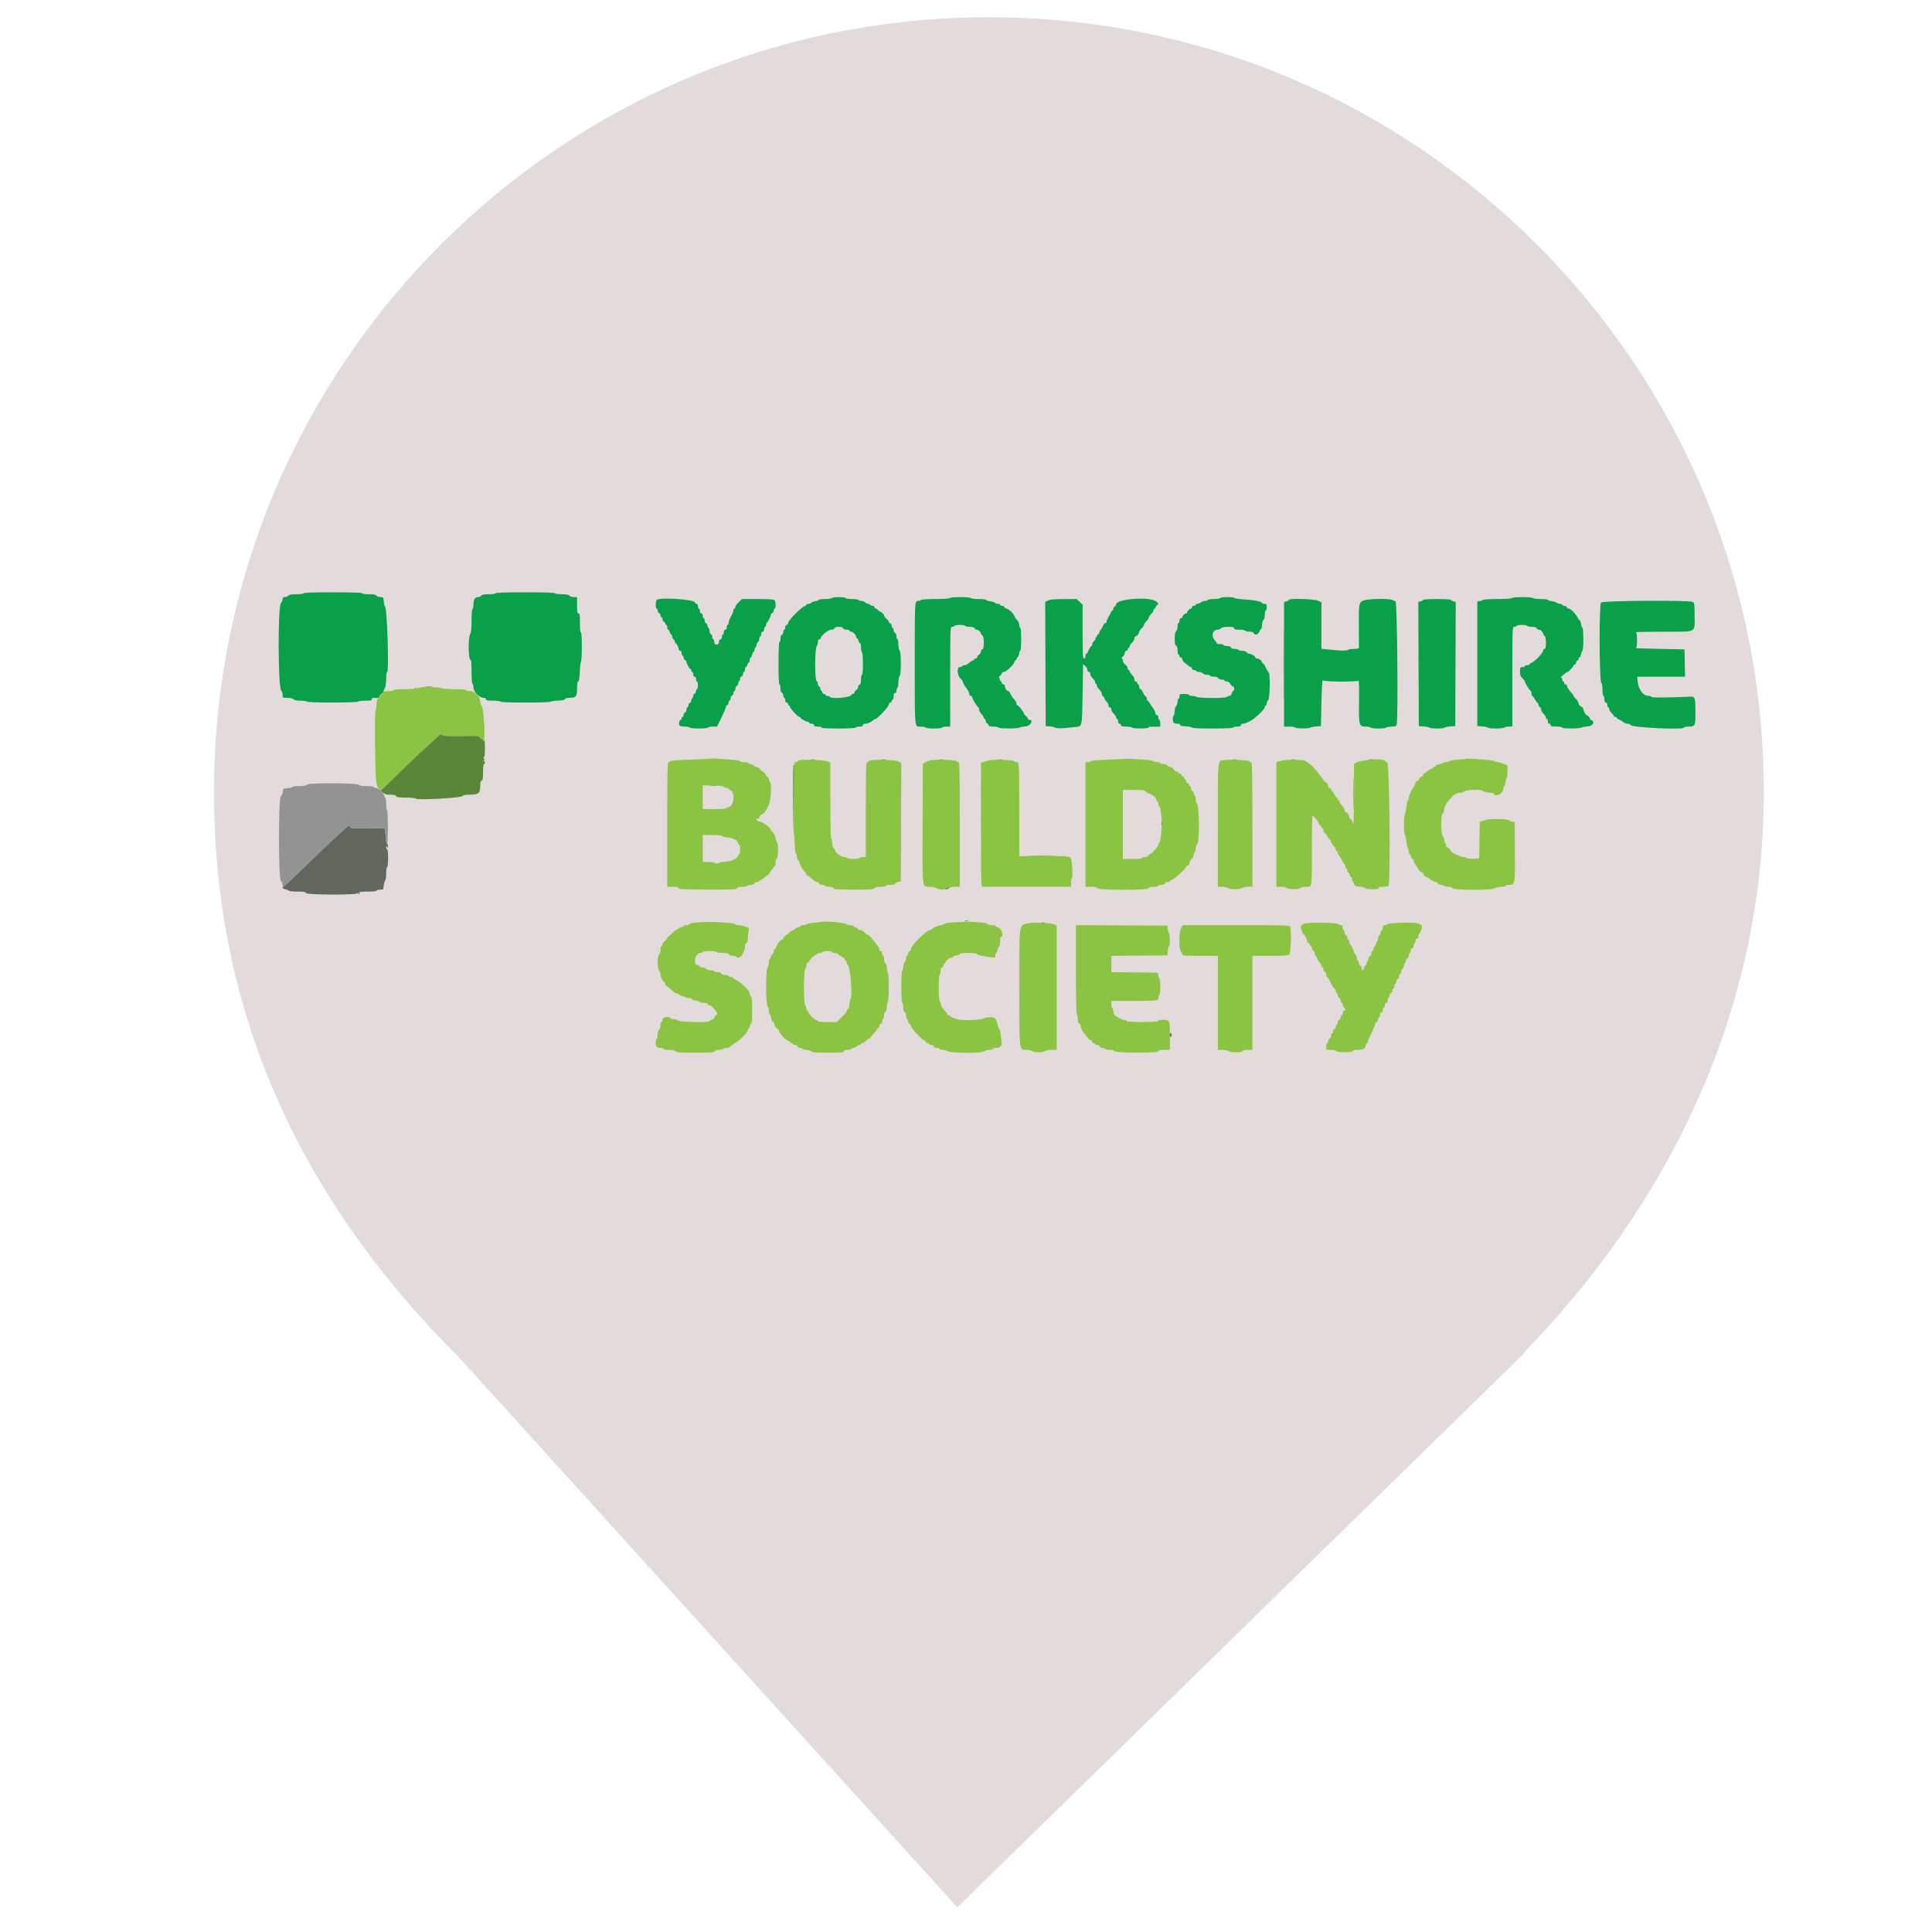 <?xml version="1.0" encoding="UTF-8" standalone="no"?>
<!-- Generator: Gravit.io -->

<svg
   style="isolation:isolate"
   viewBox="0 0 18 18"
   width="18pt"
   height="18pt"
   version="1.1"
   id="svg143"
   sodipodi:docname="mns_bank.svg"
   xml:space="preserve"
   inkscape:export-filename="west_bromwich_building_society.svg"
   inkscape:export-xdpi="96"
   inkscape:export-ydpi="96"
   xmlns:inkscape="http://www.inkscape.org/namespaces/inkscape"
   xmlns:sodipodi="http://sodipodi.sourceforge.net/DTD/sodipodi-0.dtd"
   xmlns="http://www.w3.org/2000/svg"
   xmlns:svg="http://www.w3.org/2000/svg"><sodipodi:namedview
     id="namedview145"
     pagecolor="#ffffff"
     bordercolor="#000000"
     borderopacity="0.25"
     inkscape:showpageshadow="2"
     inkscape:pageopacity="0.0"
     inkscape:pagecheckerboard="0"
     inkscape:deskcolor="#d1d1d1"
     inkscape:document-units="pt"
     showgrid="false" /><defs
     id="defs135"><clipPath
       id="_clipPath_Ao34CuVVrB7sENQ35N5dYoRkgJW58WIl"><rect
         width="24"
         height="24"
         id="rect132"
         x="0"
         y="0" /></clipPath></defs><g
     clip-path="url(#_clipPath_Ao34CuVVrB7sENQ35N5dYoRkgJW58WIl)"
     id="g141"
     transform="matrix(0.755,0,0,0.755,0.153,0.082)"><path
       d="m 18.593,16.591 c 1.777,-1.819 2.97,-4.201 2.97,-6.924 0,-5.278 -4.285,-9.563 -9.563,-9.563 -5.278,0 -9.562,4.285 -9.562,9.563 0,2.756 1.088,5.053 3.036,6.987 H 5.473 l 6.138,6.774 6.994,-6.837 z"
       fill="#00afe9"
       id="path137"
       style="fill:#e3dbdb;fill-opacity:1" /></g><style
     type="text/css"
     id="style318">
	.st0{fill:#FCD900;}
	.st1{fill:#F5B32D;}
	.st2{fill:#182745;}
</style><style
     type="text/css"
     id="style942">
	.st0{fill:#0EA1CD;}
</style><style
     type="text/css"
     id="style1096">
	.st0{fill:#0000FF;}
</style><style
     type="text/css"
     id="style1392">
	.st0{fill-rule:evenodd;clip-rule:evenodd;fill:#28479E;}
	.st1{fill-rule:evenodd;clip-rule:evenodd;fill:#009FDF;}
	.st2{fill-rule:evenodd;clip-rule:evenodd;fill:#245EAF;}
	.st3{fill-rule:evenodd;clip-rule:evenodd;fill:#295AAD;}
	.st4{fill-rule:evenodd;clip-rule:evenodd;fill:#1C77C1;}
	.st5{fill-rule:evenodd;clip-rule:evenodd;fill:#009AD9;}
	.st6{fill-rule:evenodd;clip-rule:evenodd;fill:#FFFFFF;}
	.st7{fill-rule:evenodd;clip-rule:evenodd;fill:#00A6E2;}
	.st8{fill-rule:evenodd;clip-rule:evenodd;fill:#25479E;}
	.st9{fill-rule:evenodd;clip-rule:evenodd;}
	.st10{fill-rule:evenodd;clip-rule:evenodd;fill:#0095D6;}
	.st11{fill-rule:evenodd;clip-rule:evenodd;fill:#019BDC;}
	.st12{fill-rule:evenodd;clip-rule:evenodd;fill:#1279C1;}
	.st13{fill-rule:evenodd;clip-rule:evenodd;fill:#1D77C0;}
	.st14{fill-rule:evenodd;clip-rule:evenodd;fill:#FEFEFE;}
</style><g
     id="svgg"
     transform="matrix(0.033,0,0,0.033,2.597,3.016)"><path
       id="path0"
       d="m 7.041,76.1 c 0,0.156 -0.846,0.271 -1.998,0.271 -1.445,0 -2.091,0.112 -2.335,0.406 -0.185,0.224 -0.627,0.406 -0.981,0.406 -0.48,0 -0.644,0.15 -0.644,0.588 0,0.324 -0.207,0.817 -0.46,1.097 -0.918,1.014 -0.843,23.785 0.081,24.709 0.209,0.208 0.379,0.753 0.379,1.211 0,0.816 0.026,0.831 1.335,0.831 0.825,0 1.49,0.156 1.741,0.407 0.271,0.271 0.948,0.406 2.035,0.406 0.895,0 1.7,0.118 1.789,0.261 0.097,0.157 2.964,0.262 7.183,0.262 4.218,0 7.085,-0.105 7.182,-0.262 0.089,-0.143 1.008,-0.261 2.042,-0.261 1.531,0 1.879,-0.079 1.879,-0.427 0,-0.327 0.234,-0.407 0.994,-0.341 0.7,0.06 1.03,-0.034 1.116,-0.318 0.067,-0.222 0.358,-0.592 0.647,-0.823 0.289,-0.231 0.554,-0.596 0.59,-0.812 0.036,-0.217 0.211,-0.66 0.39,-0.985 0.179,-0.325 0.326,-1.453 0.326,-2.505 0,-1.135 0.113,-1.914 0.279,-1.914 0.564,0 -0.016,-18.085 -0.591,-18.441 -0.146,-0.09 -0.301,-0.673 -0.345,-1.295 -0.097,-1.356 -0.095,-1.354 -1.178,-1.436 -0.473,-0.036 -0.92,-0.223 -0.993,-0.415 -0.092,-0.239 -0.734,-0.349 -2.038,-0.349 -1.089,0 -1.905,-0.116 -1.905,-0.271 0,-0.174 -2.934,-0.271 -8.26,-0.271 -5.326,0 -8.26,0.097 -8.26,0.271 m 54.164,0 c 0,0.154 -0.801,0.271 -1.862,0.271 -1.326,0 -1.96,0.117 -2.2,0.406 -0.186,0.224 -0.575,0.406 -0.865,0.406 -0.858,0 -1.302,0.681 -1.302,1.996 0,0.672 -0.122,1.298 -0.271,1.39 -0.154,0.095 -0.27,1.482 -0.27,3.235 0,2.223 -0.114,3.281 -0.412,3.843 -0.627,1.181 -0.475,7.656 0.171,7.257 0.136,-0.084 0.241,1.326 0.241,3.236 0,1.965 0.113,3.455 0.27,3.553 0.149,0.092 0.271,0.562 0.271,1.044 0,1.134 1.691,2.882 2.788,2.882 0.471,0 0.733,0.146 0.733,0.407 0,0.325 0.406,0.406 2.031,0.406 1.126,0 2.031,0.117 2.031,0.262 0,0.337 13.805,0.351 14.211,0.015 0.162,-0.135 1.108,-0.271 2.102,-0.303 1.219,-0.04 1.852,-0.177 1.946,-0.423 0.089,-0.231 0.593,-0.364 1.386,-0.364 1.732,0 2.021,-0.381 2.021,-2.666 0,-1.273 0.111,-1.929 0.338,-2.005 0.23,-0.076 0.369,-0.935 0.434,-2.663 0.052,-1.403 0.192,-2.672 0.312,-2.821 0.338,-0.421 0.349,-8.26 0.012,-8.26 -0.179,0 -0.284,-1.004 -0.284,-2.708 0,-2.227 -0.072,-2.709 -0.406,-2.709 -0.329,0 -0.406,-0.436 -0.406,-2.302 V 77.183 H 83.31 c -0.503,0 -1.066,-0.182 -1.252,-0.406 -0.24,-0.289 -0.874,-0.406 -2.199,-0.406 -1.062,0 -1.863,-0.117 -1.863,-0.271 0,-0.175 -2.979,-0.271 -8.395,-0.271 -5.417,0 -8.396,0.096 -8.396,0.271 m 94.922,1.354 c -0.092,0.149 -0.952,0.271 -1.911,0.271 -0.96,0 -1.745,0.106 -1.745,0.236 0,0.13 -0.487,0.314 -1.083,0.41 -0.596,0.095 -1.083,0.293 -1.083,0.441 0,0.147 -0.305,0.267 -0.677,0.267 -0.373,0 -0.677,0.114 -0.677,0.253 0,0.139 -0.244,0.33 -0.542,0.424 -0.896,0.285 -4.604,4.08 -4.604,4.712 0,0.325 -0.174,0.569 -0.406,0.569 -0.253,0 -0.406,0.256 -0.406,0.677 0,0.373 -0.122,0.677 -0.271,0.677 -0.149,0 -0.271,0.292 -0.271,0.648 0,0.357 -0.183,0.719 -0.406,0.804 -0.255,0.098 -0.407,0.512 -0.407,1.113 0,0.526 -0.121,0.956 -0.27,0.956 -0.173,0 -0.271,2.167 -0.271,5.958 0,3.791 0.098,5.958 0.271,5.958 0.149,0 0.27,0.491 0.27,1.092 0,0.72 0.139,1.145 0.407,1.247 0.223,0.086 0.406,0.448 0.406,0.804 0,0.357 0.122,0.648 0.271,0.648 0.149,0 0.271,0.305 0.271,0.678 0,0.421 0.153,0.677 0.406,0.677 0.223,0 0.406,0.182 0.406,0.406 0,0.223 0.122,0.406 0.271,0.406 0.149,0 0.271,0.178 0.271,0.396 0,0.462 2.249,2.854 2.684,2.854 0.162,0 0.295,0.091 0.296,0.203 0.003,0.272 1.568,1.151 2.052,1.151 0.211,0 0.384,0.122 0.384,0.271 0,0.149 0.305,0.271 0.677,0.271 0.421,0 0.677,0.153 0.677,0.406 0,0.293 0.301,0.406 1.083,0.406 0.596,0 1.084,0.122 1.084,0.271 0,0.17 1.755,0.271 4.723,0.271 2.857,0 4.79,-0.107 4.891,-0.271 0.092,-0.149 0.586,-0.271 1.099,-0.271 0.648,0 0.932,-0.124 0.932,-0.406 0,-0.254 0.256,-0.406 0.681,-0.406 0.689,0 1.568,-0.399 2.239,-1.016 0.203,-0.186 0.486,-0.338 0.631,-0.338 0.52,0 3.761,-3.484 3.761,-4.043 0,-0.319 0.176,-0.561 0.406,-0.561 0.224,0 0.406,-0.183 0.406,-0.407 0,-0.223 0.122,-0.406 0.271,-0.406 0.149,0 0.271,-0.426 0.271,-0.948 0,-0.662 0.123,-0.948 0.406,-0.948 0.25,0 0.407,-0.254 0.407,-0.661 0,-0.363 0.121,-0.736 0.27,-0.828 0.149,-0.092 0.271,-0.806 0.271,-1.587 0,-0.78 0.153,-1.572 0.339,-1.758 0.233,-0.233 0.338,-1.344 0.338,-3.561 0,-2.217 -0.105,-3.328 -0.338,-3.561 -0.186,-0.186 -0.339,-0.985 -0.339,-1.774 0,-0.79 -0.122,-1.435 -0.271,-1.435 -0.149,0 -0.27,-0.37 -0.27,-0.821 0,-0.48 -0.169,-0.886 -0.407,-0.977 -0.223,-0.086 -0.406,-0.448 -0.406,-0.804 0,-0.357 -0.122,-0.648 -0.271,-0.648 -0.149,0 -0.271,-0.248 -0.271,-0.55 0,-0.303 -0.182,-0.621 -0.406,-0.706 -0.223,-0.086 -0.406,-0.297 -0.406,-0.469 0,-0.172 -0.305,-0.542 -0.677,-0.822 -0.372,-0.279 -0.677,-0.716 -0.677,-0.969 0,-0.254 -0.427,-0.691 -0.948,-0.972 -0.521,-0.281 -0.948,-0.604 -0.948,-0.719 0,-0.116 -0.183,-0.21 -0.406,-0.21 -0.223,0 -0.406,-0.182 -0.406,-0.406 0,-0.223 -0.237,-0.406 -0.526,-0.406 -0.289,0 -0.601,-0.122 -0.693,-0.271 -0.092,-0.149 -0.352,-0.271 -0.577,-0.271 -0.225,0 -0.592,-0.183 -0.816,-0.406 -0.223,-0.223 -0.695,-0.406 -1.048,-0.406 -0.353,0 -0.717,-0.122 -0.809,-0.271 -0.092,-0.149 -0.952,-0.271 -1.911,-0.271 -0.983,0 -1.745,-0.118 -1.745,-0.271 0,-0.154 -0.807,-0.271 -1.88,-0.271 -1.033,0 -1.955,0.122 -2.047,0.271 m 33.311,0 c -0.099,0.161 -1.758,0.271 -4.062,0.271 -2.305,0 -3.963,0.111 -4.063,0.271 -0.092,0.149 -0.451,0.271 -0.799,0.271 -0.971,0 -0.961,-0.175 -0.961,17.32 0,19.275 -0.101,18.157 1.643,18.157 0.717,0 1.38,0.122 1.472,0.271 0.092,0.149 1.128,0.271 2.302,0.271 1.174,0 2.209,-0.122 2.301,-0.271 0.093,-0.149 0.648,-0.271 1.235,-0.271 h 1.067 V 99.661 c 0,-13.759 0.013,-14.082 0.526,-14.082 0.289,0 0.601,-0.122 0.693,-0.271 0.092,-0.149 0.762,-0.271 1.49,-0.271 0.727,0 1.397,0.122 1.489,0.271 0.092,0.149 0.696,0.271 1.341,0.271 0.794,0 1.224,0.131 1.33,0.406 0.086,0.224 0.351,0.406 0.59,0.406 0.476,0 1.208,0.625 1.208,1.031 0,0.141 0.182,0.409 0.406,0.594 0.282,0.234 0.406,0.856 0.406,2.036 0,1.259 -0.105,1.738 -0.406,1.854 -0.224,0.085 -0.406,0.376 -0.406,0.646 0,0.27 -0.244,0.666 -0.542,0.881 -0.298,0.214 -0.542,0.546 -0.542,0.736 0,0.191 -0.182,0.347 -0.406,0.347 -0.223,0 -0.406,0.122 -0.406,0.271 0,0.149 -0.154,0.271 -0.341,0.271 -0.188,0 -0.67,0.304 -1.072,0.677 -0.401,0.372 -0.972,0.677 -1.267,0.677 -0.296,0 -0.613,0.122 -0.705,0.27 -0.092,0.149 -0.404,0.271 -0.693,0.271 -0.858,0 -0.746,2.307 0.151,3.138 0.372,0.346 0.677,0.76 0.677,0.921 0,0.269 0.744,1.581 1.077,1.899 0.321,0.307 0.819,1.375 0.819,1.757 0,0.225 0.183,0.41 0.406,0.41 0.223,0 0.406,0.185 0.406,0.412 0,0.428 1.337,2.635 1.693,2.793 0.112,0.049 0.203,0.329 0.203,0.621 0,0.292 0.305,0.859 0.677,1.261 0.372,0.401 0.677,0.884 0.677,1.071 0,0.188 0.122,0.342 0.271,0.342 0.149,0 0.271,0.247 0.271,0.55 0,0.302 0.183,0.62 0.406,0.706 0.223,0.085 0.406,0.325 0.406,0.533 0,0.271 0.375,0.377 1.338,0.377 0.736,0 1.417,0.127 1.512,0.281 0.207,0.334 5.543,0.314 5.959,-0.022 0.152,-0.123 0.884,-0.263 1.625,-0.309 1.373,-0.087 2.416,-1.846 1.093,-1.846 -0.233,0 -0.423,-0.156 -0.423,-0.346 0,-0.191 -0.244,-0.522 -0.542,-0.737 -0.298,-0.215 -0.541,-0.484 -0.541,-0.598 0,-0.416 -1.5,-2.361 -1.828,-2.371 -0.187,-0.005 -0.339,-0.27 -0.339,-0.588 0,-0.318 -0.283,-0.841 -0.629,-1.161 -0.346,-0.321 -0.802,-0.975 -1.014,-1.453 -0.212,-0.479 -0.486,-0.87 -0.609,-0.87 -0.42,0 -0.998,-0.773 -0.998,-1.335 0,-0.318 -0.176,-0.561 -0.406,-0.561 -0.223,0 -0.406,-0.131 -0.406,-0.29 0,-0.16 -0.184,-0.474 -0.409,-0.699 -0.225,-0.225 -0.339,-0.521 -0.255,-0.658 0.085,-0.137 0.006,-0.249 -0.174,-0.249 -0.181,0 -0.066,-0.227 0.255,-0.505 0.32,-0.279 0.583,-0.644 0.583,-0.813 0,-0.169 0.258,-0.307 0.574,-0.307 0.637,0 2.946,-2.243 2.946,-2.863 0,-0.212 0.122,-0.386 0.271,-0.386 0.149,0 0.271,-0.131 0.271,-0.291 0,-0.159 0.183,-0.473 0.406,-0.696 0.224,-0.223 0.406,-0.702 0.406,-1.064 0,-0.362 0.122,-0.658 0.271,-0.658 0.166,0 0.271,-1.263 0.271,-3.249 0,-1.986 -0.105,-3.25 -0.271,-3.25 -0.149,0 -0.271,-0.36 -0.271,-0.8 0,-0.493 -0.26,-1.061 -0.677,-1.478 -0.372,-0.372 -0.677,-0.815 -0.677,-0.983 0,-0.489 -1.699,-2.156 -2.197,-2.156 -0.249,0 -0.523,-0.182 -0.609,-0.406 -0.086,-0.223 -0.403,-0.406 -0.706,-0.406 -0.302,0 -0.55,-0.122 -0.55,-0.271 0,-0.149 -0.294,-0.271 -0.654,-0.271 -0.36,0 -0.696,-0.121 -0.745,-0.269 -0.05,-0.148 -0.639,-0.345 -1.309,-0.437 -0.67,-0.092 -1.259,-0.275 -1.309,-0.408 -0.05,-0.132 -0.987,-0.24 -2.083,-0.24 -1.096,0 -2.068,-0.122 -2.16,-0.271 -0.094,-0.152 -1.397,-0.271 -2.979,-0.271 -1.582,0 -2.885,0.119 -2.979,0.271 m 76.371,0 c -0.092,0.149 -0.884,0.271 -1.76,0.271 -0.876,0 -1.669,0.122 -1.761,0.271 -0.092,0.149 -0.441,0.271 -0.776,0.271 -0.335,0 -0.846,0.179 -1.135,0.397 -0.289,0.219 -0.739,0.402 -1,0.407 -0.261,0.004 -0.474,0.13 -0.474,0.279 0,0.149 -0.244,0.271 -0.541,0.271 -0.301,0 -0.542,0.18 -0.542,0.406 0,0.224 -0.131,0.406 -0.29,0.406 -0.375,0 -1.064,0.689 -1.064,1.064 0,0.16 -0.131,0.29 -0.29,0.29 -0.375,0 -1.064,0.689 -1.064,1.064 0,0.16 -0.183,0.291 -0.407,0.291 -0.252,0 -0.406,0.255 -0.406,0.677 0,0.372 -0.122,0.677 -0.271,0.677 -0.149,0 -0.27,0.435 -0.27,0.967 0,0.532 -0.183,1.15 -0.407,1.373 -0.277,0.277 -0.406,0.962 -0.406,2.156 0,1.305 0.103,1.789 0.406,1.905 0.276,0.106 0.407,0.538 0.407,1.346 0,0.654 0.121,1.19 0.27,1.19 0.149,0 0.271,0.182 0.271,0.406 0,0.223 0.183,0.406 0.406,0.406 0.224,0 0.407,0.227 0.407,0.504 0,0.277 0.318,0.734 0.707,1.015 0.389,0.282 0.867,0.665 1.064,0.851 0.196,0.186 0.487,0.338 0.647,0.338 0.159,0 0.29,0.183 0.29,0.407 0,0.223 0.236,0.406 0.526,0.406 0.289,0 0.601,0.122 0.693,0.271 0.092,0.149 0.456,0.27 0.809,0.27 0.353,0 0.824,0.183 1.048,0.407 0.223,0.223 0.78,0.406 1.238,0.406 0.457,0 0.831,0.122 0.831,0.271 0,0.149 0.475,0.27 1.055,0.27 0.687,0 1.108,0.142 1.21,0.407 0.091,0.237 0.497,0.406 0.977,0.406 0.451,0 0.821,0.122 0.821,0.271 0,0.149 0.284,0.271 0.631,0.271 0.396,0 0.766,0.252 0.994,0.677 0.199,0.372 0.524,0.677 0.722,0.677 0.204,0 0.361,0.294 0.361,0.677 0,0.372 -0.12,0.677 -0.266,0.677 -0.146,0 -0.342,0.304 -0.435,0.677 -0.098,0.388 -0.366,0.677 -0.628,0.677 -0.252,0 -0.593,0.135 -0.758,0.3 -0.399,0.398 -7.685,0.394 -8.431,-0.006 -0.302,-0.162 -0.924,-0.294 -1.38,-0.294 -0.457,0 -0.831,-0.122 -0.831,-0.271 0,-0.149 -0.609,-0.271 -1.354,-0.271 -1.263,0 -1.354,0.045 -1.354,0.677 0,0.373 -0.122,0.677 -0.271,0.677 -0.149,0 -0.27,0.375 -0.27,0.832 0,0.458 -0.183,1.015 -0.407,1.238 -0.223,0.224 -0.406,0.878 -0.406,1.454 0,0.577 -0.122,1.124 -0.271,1.216 -0.301,0.186 -0.359,1.213 -0.106,1.873 0.105,0.274 0.495,0.429 1.083,0.429 0.591,0 0.895,0.121 0.851,0.338 -0.047,0.236 0.448,0.363 1.625,0.419 0.931,0.045 1.693,0.197 1.693,0.339 0,0.155 2.316,0.258 5.823,0.258 3.701,0 5.822,-0.099 5.822,-0.271 0,-0.149 0.488,-0.271 1.083,-0.271 0.783,0 1.084,-0.113 1.084,-0.406 0,-0.227 0.241,-0.406 0.545,-0.406 0.3,0 0.757,-0.113 1.016,-0.251 0.258,-0.139 0.653,-0.321 0.876,-0.405 1.2,-0.453 4.333,-3.385 4.333,-4.054 0,-0.24 0.122,-0.436 0.271,-0.436 0.149,0 0.271,-0.252 0.271,-0.561 0,-0.308 0.183,-0.744 0.406,-0.967 0.483,-0.483 0.604,-7.525 0.135,-7.816 -0.15,-0.092 -0.518,-0.708 -0.819,-1.37 -0.302,-0.661 -0.667,-1.202 -0.812,-1.202 -0.145,0 -0.264,-0.139 -0.264,-0.309 0,-0.416 -0.837,-1.026 -1.422,-1.036 -0.261,-0.005 -0.475,-0.161 -0.476,-0.348 -0.002,-0.34 -1.185,-1.015 -1.779,-1.015 -0.176,0 -0.471,-0.183 -0.656,-0.406 -0.186,-0.224 -0.742,-0.407 -1.236,-0.407 -0.495,0 -0.974,-0.122 -1.066,-0.27 -0.092,-0.149 -0.574,-0.271 -1.071,-0.271 -0.552,0 -0.963,-0.158 -1.058,-0.407 -0.098,-0.254 -0.512,-0.406 -1.113,-0.406 -0.526,0 -0.956,-0.122 -0.956,-0.271 0,-0.149 -0.427,-0.27 -0.948,-0.27 -0.521,0 -0.948,-0.092 -0.948,-0.203 0,-0.112 -0.306,-0.559 -0.68,-0.994 -1.021,-1.187 -0.486,-2.866 0.912,-2.866 0.298,0 0.725,-0.182 0.948,-0.406 0.272,-0.272 0.95,-0.406 2.051,-0.406 1.281,0 1.644,0.09 1.644,0.406 0,0.311 0.344,0.406 1.473,0.406 0.811,0 1.549,0.122 1.641,0.271 0.092,0.149 0.635,0.271 1.206,0.271 0.673,0 1.093,0.143 1.194,0.406 0.28,0.729 1.277,0.478 1.61,-0.406 0.169,-0.447 0.402,-0.812 0.518,-0.812 0.117,0 0.212,-0.473 0.212,-1.051 0,-0.603 0.173,-1.193 0.406,-1.387 0.248,-0.206 0.406,-0.799 0.406,-1.523 0,-0.652 0.122,-1.185 0.271,-1.185 0.149,0 0.271,-0.427 0.271,-0.948 0,-0.822 -0.087,-0.948 -0.655,-0.948 -0.36,0 -0.701,-0.14 -0.758,-0.312 -0.127,-0.38 -2.306,-0.778 -5.222,-0.952 -1.192,-0.071 -2.283,-0.242 -2.424,-0.38 -0.347,-0.339 -3.865,-0.322 -4.076,0.019 m 82.329,0 c -0.099,0.16 -1.745,0.271 -4.024,0.271 -2.121,0 -3.972,0.112 -4.114,0.248 -0.142,0.136 -0.562,0.289 -0.934,0.339 l -0.677,0.09 v 17.603 17.604 l 1.354,0.084 c 0.744,0.046 1.47,0.198 1.611,0.338 0.345,0.341 4.405,0.327 4.618,-0.016 0.092,-0.149 0.647,-0.271 1.234,-0.271 h 1.068 V 99.661 c 0,-13.759 0.012,-14.082 0.525,-14.082 0.289,0 0.601,-0.122 0.693,-0.271 0.092,-0.149 0.763,-0.271 1.49,-0.271 0.727,0 1.397,0.122 1.489,0.271 0.092,0.149 0.696,0.271 1.341,0.271 0.794,0 1.225,0.131 1.33,0.406 0.086,0.224 0.351,0.406 0.59,0.406 0.545,0 1.08,0.525 1.326,1.299 0.104,0.329 0.303,0.597 0.442,0.597 0.139,0 0.252,0.792 0.252,1.76 0,1.385 -0.087,1.761 -0.406,1.761 -0.229,0 -0.406,0.242 -0.406,0.557 0,0.601 -2.441,3.113 -3.285,3.381 -0.279,0.088 -0.507,0.274 -0.507,0.413 0,0.139 -0.304,0.253 -0.677,0.253 -0.372,0 -0.677,0.122 -0.677,0.27 0,0.149 -0.304,0.271 -0.677,0.271 -0.625,0 -0.677,0.097 -0.677,1.256 0,0.991 0.143,1.387 0.677,1.882 0.373,0.346 0.677,0.758 0.677,0.917 0,0.37 1.361,2.551 1.666,2.671 0.126,0.049 0.23,0.384 0.23,0.744 0,0.36 0.094,0.655 0.209,0.655 0.115,0 0.439,0.426 0.72,0.948 0.281,0.521 0.6,0.948 0.709,0.948 0.109,0 0.275,0.304 0.369,0.677 0.093,0.372 0.289,0.677 0.435,0.677 0.147,0 0.266,0.26 0.266,0.578 0,0.318 0.305,0.861 0.677,1.206 0.373,0.345 0.677,0.816 0.677,1.046 0,0.231 0.122,0.42 0.271,0.42 0.149,0 0.271,0.304 0.271,0.677 0,0.421 0.153,0.677 0.406,0.677 0.223,0 0.406,0.182 0.406,0.406 0,0.316 0.361,0.406 1.625,0.406 0.945,0 1.625,0.118 1.625,0.282 0,0.337 5.138,0.316 5.559,-0.024 0.153,-0.123 0.884,-0.262 1.625,-0.308 1.427,-0.09 2.199,-1.317 1.094,-1.741 -0.233,-0.089 -0.424,-0.28 -0.424,-0.424 0,-0.318 -0.688,-1.034 -0.996,-1.037 -0.247,-0.002 -0.9,-1.285 -0.9,-1.766 0,-0.169 -0.305,-0.47 -0.677,-0.669 -0.372,-0.199 -0.677,-0.602 -0.677,-0.895 0,-0.293 -0.305,-0.815 -0.677,-1.16 -0.372,-0.345 -0.677,-0.733 -0.677,-0.862 0,-0.129 -0.426,-0.714 -0.948,-1.299 -0.521,-0.586 -0.947,-1.278 -0.948,-1.539 0,-0.261 -0.183,-0.474 -0.406,-0.474 -0.223,0 -0.406,-0.183 -0.406,-0.406 0,-0.224 -0.122,-0.406 -0.271,-0.406 -0.149,0 -0.271,-0.244 -0.271,-0.542 0,-0.298 -0.14,-0.542 -0.312,-0.542 -0.172,0 -0.02,-0.241 0.338,-0.536 0.358,-0.295 0.798,-0.661 0.978,-0.813 0.18,-0.151 0.403,-0.276 0.495,-0.276 0.295,0 1.751,-1.571 1.751,-1.891 0,-0.169 0.109,-0.24 0.242,-0.158 0.133,0.083 0.318,-0.154 0.411,-0.525 0.093,-0.372 0.289,-0.675 0.435,-0.675 0.147,0 0.266,-0.183 0.266,-0.407 0,-0.223 0.116,-0.406 0.259,-0.406 0.142,0 0.338,-0.426 0.436,-0.948 0.098,-0.521 0.286,-0.948 0.418,-0.948 0.133,0 0.241,-1.462 0.241,-3.249 0,-1.788 -0.106,-3.25 -0.236,-3.25 -0.13,0 -0.314,-0.488 -0.409,-1.084 -0.096,-0.595 -0.275,-1.083 -0.398,-1.083 -0.123,0 -0.352,-0.274 -0.508,-0.609 -0.483,-1.035 -2.013,-2.641 -2.517,-2.641 -0.263,0 -0.548,-0.182 -0.634,-0.406 -0.085,-0.223 -0.403,-0.406 -0.706,-0.406 -0.302,0 -0.55,-0.122 -0.55,-0.271 0,-0.149 -0.28,-0.271 -0.623,-0.271 -0.342,0 -0.756,-0.133 -0.919,-0.297 -0.164,-0.163 -0.767,-0.358 -1.341,-0.434 -0.574,-0.076 -1.084,-0.247 -1.134,-0.38 -0.05,-0.134 -0.987,-0.243 -2.083,-0.243 -1.096,0 -2.068,-0.122 -2.16,-0.271 -0.094,-0.152 -1.397,-0.271 -2.979,-0.271 -1.582,0 -2.885,0.119 -2.979,0.271 m -241.368,0.45 c -0.404,0.164 -0.467,2.529 -0.067,2.529 0.149,0 0.271,0.248 0.271,0.55 0,0.303 0.182,0.621 0.406,0.706 0.223,0.086 0.406,0.387 0.406,0.669 0,0.282 0.122,0.513 0.271,0.513 0.149,0 0.271,0.247 0.271,0.55 0,0.302 0.182,0.62 0.406,0.706 0.223,0.086 0.406,0.325 0.406,0.533 0,0.207 0.122,0.377 0.271,0.377 0.149,0 0.271,0.305 0.271,0.677 0,0.373 0.119,0.677 0.265,0.677 0.147,0 0.343,0.305 0.436,0.677 0.093,0.373 0.279,0.677 0.411,0.677 0.133,0 0.242,0.229 0.242,0.509 0,0.28 0.183,0.66 0.406,0.846 0.224,0.185 0.406,0.505 0.406,0.71 0,0.205 0.092,0.374 0.203,0.375 0.244,0.002 0.881,1.314 0.881,1.812 0,0.194 0.182,0.352 0.406,0.352 0.253,0 0.406,0.256 0.406,0.677 0,0.373 0.122,0.677 0.271,0.677 0.149,0 0.271,0.248 0.271,0.551 0,0.302 0.183,0.62 0.406,0.706 0.223,0.085 0.406,0.315 0.406,0.511 0,0.461 0.887,2.02 1.151,2.022 0.112,0.001 0.203,0.185 0.203,0.408 0,0.224 0.122,0.406 0.271,0.406 0.149,0 0.271,0.305 0.271,0.677 0,0.422 0.153,0.677 0.406,0.677 0.253,0 0.406,0.256 0.406,0.678 0,0.372 0.122,0.677 0.271,0.677 0.149,0 0.271,0.487 0.271,1.083 0,0.596 -0.122,1.083 -0.271,1.083 -0.149,0 -0.271,0.248 -0.271,0.55 0,0.303 -0.182,0.621 -0.406,0.706 -0.223,0.086 -0.406,0.38 -0.406,0.653 0,0.273 -0.122,0.572 -0.271,0.664 -0.149,0.092 -0.271,0.391 -0.271,0.664 0,0.273 -0.183,0.567 -0.406,0.653 -0.223,0.085 -0.406,0.403 -0.406,0.706 0,0.302 -0.122,0.55 -0.271,0.55 -0.149,0 -0.271,0.291 -0.271,0.648 0,0.356 -0.183,0.718 -0.406,0.804 -0.223,0.085 -0.406,0.403 -0.406,0.706 0,0.302 -0.122,0.55 -0.271,0.55 -0.149,0 -0.271,0.183 -0.271,0.406 0,0.224 -0.114,0.406 -0.252,0.406 -0.353,0 -0.607,0.917 -0.402,1.452 0.125,0.327 0.516,0.444 1.48,0.444 0.72,0 1.384,0.122 1.476,0.271 0.092,0.149 1.25,0.271 2.573,0.271 1.323,0 2.481,-0.122 2.573,-0.271 0.092,-0.149 0.703,-0.271 1.357,-0.271 h 1.19 l 1.232,-2.5 c 0.677,-1.375 1.231,-2.702 1.231,-2.95 0,-0.247 0.183,-0.52 0.406,-0.606 0.223,-0.086 0.406,-0.403 0.406,-0.706 0,-0.302 0.122,-0.55 0.271,-0.55 0.149,0 0.271,-0.292 0.271,-0.648 0,-0.357 0.183,-0.718 0.406,-0.804 0.224,-0.086 0.406,-0.404 0.406,-0.706 0,-0.303 0.122,-0.55 0.271,-0.55 0.149,0 0.271,-0.292 0.271,-0.648 0,-0.357 0.183,-0.719 0.406,-0.804 0.224,-0.086 0.406,-0.397 0.406,-0.69 0,-0.294 0.122,-0.61 0.271,-0.702 0.149,-0.092 0.271,-0.391 0.271,-0.664 0,-0.273 0.183,-0.567 0.406,-0.652 0.224,-0.086 0.407,-0.404 0.407,-0.706 0,-0.303 0.121,-0.551 0.27,-0.551 0.149,0 0.271,-0.304 0.271,-0.677 0,-0.372 0.12,-0.677 0.266,-0.677 0.146,0 0.342,-0.304 0.435,-0.677 0.094,-0.372 0.279,-0.677 0.412,-0.677 0.133,0 0.241,-0.304 0.241,-0.677 0,-0.372 0.112,-0.677 0.25,-0.677 0.137,0 0.329,-0.366 0.427,-0.812 0.098,-0.447 0.291,-0.813 0.428,-0.813 0.137,0 0.249,-0.236 0.249,-0.525 0,-0.29 0.122,-0.601 0.271,-0.694 0.149,-0.092 0.271,-0.389 0.271,-0.659 0,-0.271 0.183,-0.645 0.406,-0.83 0.224,-0.185 0.406,-0.627 0.406,-0.981 0,-0.354 0.122,-0.644 0.271,-0.644 0.149,0 0.271,-0.305 0.271,-0.677 0,-0.421 0.154,-0.677 0.406,-0.677 0.253,0 0.407,-0.256 0.407,-0.677 0,-0.372 0.121,-0.677 0.27,-0.677 0.149,0 0.271,-0.237 0.271,-0.526 0,-0.289 0.114,-0.596 0.254,-0.682 0.323,-0.2 1.1,-1.747 1.1,-2.19 0,-0.185 0.183,-0.406 0.406,-0.492 0.224,-0.085 0.407,-0.403 0.407,-0.706 0,-0.302 0.122,-0.55 0.271,-0.55 0.383,0 0.337,-1.991 -0.055,-2.383 -0.226,-0.226 -1.67,-0.325 -4.752,-0.325 h -4.428 l -0.935,0.908 c -0.514,0.499 -0.934,1.108 -0.934,1.354 0,0.245 -0.122,0.446 -0.271,0.446 -0.149,0 -0.271,0.232 -0.271,0.514 0,0.283 -0.303,1.045 -0.673,1.693 -0.371,0.648 -0.676,1.453 -0.678,1.788 -10e-4,0.335 -0.125,0.609 -0.274,0.609 -0.149,0 -0.27,0.305 -0.27,0.677 0,0.422 -0.154,0.677 -0.407,0.677 -0.252,0 -0.406,0.256 -0.406,0.677 0,0.373 -0.122,0.677 -0.271,0.677 -0.149,0 -0.271,0.305 -0.271,0.677 0,0.422 -0.153,0.678 -0.406,0.678 -0.248,0 -0.406,0.252 -0.406,0.648 0,0.666 -0.419,0.987 -1.016,0.779 -0.186,-0.065 -0.338,-0.413 -0.338,-0.773 0,-0.36 -0.122,-0.654 -0.271,-0.654 -0.149,0 -0.271,-0.292 -0.271,-0.649 0,-0.356 -0.183,-0.718 -0.406,-0.804 -0.237,-0.091 -0.406,-0.496 -0.406,-0.976 0,-0.452 -0.122,-0.821 -0.271,-0.821 -0.149,0 -0.271,-0.248 -0.271,-0.55 0,-0.303 -0.183,-0.621 -0.406,-0.706 -0.223,-0.086 -0.406,-0.448 -0.406,-0.804 0,-0.357 -0.122,-0.648 -0.271,-0.648 -0.149,0 -0.271,-0.305 -0.271,-0.678 0,-0.421 -0.153,-0.677 -0.406,-0.677 -0.253,0 -0.406,-0.255 -0.406,-0.677 0,-0.372 -0.122,-0.677 -0.271,-0.677 -0.149,0 -0.271,-0.304 -0.271,-0.677 0,-0.421 -0.153,-0.677 -0.406,-0.677 -0.224,0 -0.407,-0.152 -0.409,-0.338 -0.005,-0.853 -8.991,-1.551 -10.763,-0.837 m 110.357,0.248 -0.746,0.405 0.069,17.526 0.07,17.526 1.083,0.075 c 0.596,0.041 1.341,0.205 1.656,0.364 0.54,0.274 2.056,0.222 5.705,-0.194 1.896,-0.216 1.828,0.106 1.983,-9.409 l 0.135,-8.35 0.609,0.528 c 0.335,0.291 0.61,0.789 0.61,1.107 0,0.333 0.172,0.577 0.406,0.577 0.234,0 0.406,0.245 0.406,0.579 0,0.318 0.305,0.86 0.677,1.205 0.372,0.346 0.677,0.809 0.677,1.031 0,0.222 0.122,0.479 0.271,0.571 0.149,0.092 0.271,0.348 0.271,0.57 0,0.222 0.304,0.686 0.677,1.031 0.372,0.345 0.677,0.888 0.677,1.206 0,0.318 0.114,0.578 0.252,0.578 0.139,0 0.34,0.274 0.445,0.609 0.106,0.335 0.419,0.807 0.696,1.048 0.276,0.24 0.503,0.697 0.503,1.015 0,0.333 0.172,0.578 0.406,0.578 0.234,0 0.406,0.244 0.406,0.578 0,0.318 0.305,0.861 0.677,1.206 0.373,0.345 0.677,0.816 0.677,1.046 0,0.231 0.122,0.42 0.271,0.42 0.149,0 0.271,0.304 0.271,0.677 0,0.421 0.153,0.677 0.406,0.677 0.223,0 0.406,0.182 0.406,0.406 0,0.311 0.345,0.406 1.474,0.406 0.81,0 1.552,0.127 1.647,0.281 0.21,0.341 4.733,0.298 4.733,-0.045 0,-0.13 0.091,-0.221 0.203,-0.204 0.112,0.018 0.843,0.018 1.625,0 l 1.422,-0.032 v -0.948 c 0,-0.521 -0.122,-0.948 -0.271,-0.948 -0.149,0 -0.271,-0.304 -0.271,-0.677 0,-0.421 -0.153,-0.677 -0.406,-0.677 -0.223,0 -0.406,-0.184 -0.406,-0.41 0,-0.396 -0.514,-1.479 -0.833,-1.756 -0.086,-0.075 -0.386,-0.532 -0.668,-1.016 -0.281,-0.484 -0.607,-0.88 -0.724,-0.88 -0.117,0 -0.213,-0.248 -0.213,-0.55 0,-0.303 -0.162,-0.613 -0.36,-0.689 -0.198,-0.076 -0.525,-0.559 -0.727,-1.074 -0.202,-0.515 -0.528,-0.937 -0.723,-0.937 -0.199,0 -0.356,-0.298 -0.356,-0.677 0,-0.372 -0.122,-0.677 -0.271,-0.677 -0.149,0 -0.271,-0.183 -0.271,-0.406 0,-0.224 -0.183,-0.406 -0.406,-0.406 -0.23,0 -0.406,-0.243 -0.406,-0.561 0,-0.309 -0.153,-0.731 -0.339,-0.939 -0.803,-0.896 -1.015,-1.202 -1.015,-1.468 0,-0.155 -0.122,-0.282 -0.271,-0.282 -0.149,0 -0.271,-0.227 -0.271,-0.504 0,-0.277 -0.305,-0.732 -0.677,-1.012 -0.373,-0.28 -0.677,-0.784 -0.677,-1.121 0,-0.337 -0.141,-0.613 -0.312,-0.613 -0.172,0 -0.05,-0.228 0.27,-0.506 0.321,-0.278 0.584,-0.765 0.584,-1.083 0,-0.333 0.172,-0.578 0.406,-0.578 0.223,0 0.406,-0.182 0.406,-0.406 0,-0.223 0.122,-0.406 0.271,-0.406 0.149,0 0.271,-0.189 0.271,-0.419 0,-0.231 0.304,-0.702 0.677,-1.047 0.372,-0.345 0.677,-0.888 0.677,-1.206 0,-0.318 0.139,-0.578 0.308,-0.578 0.375,0 1.025,-0.815 1.037,-1.299 0.005,-0.194 0.314,-0.634 0.686,-0.979 0.372,-0.345 0.679,-0.796 0.682,-1.003 0.002,-0.206 0.307,-0.662 0.677,-1.013 0.369,-0.351 0.672,-0.813 0.672,-1.028 0,-0.215 0.305,-0.673 0.677,-1.018 0.372,-0.346 0.677,-0.827 0.677,-1.071 0,-0.243 0.122,-0.443 0.271,-0.443 0.149,0 0.271,-0.139 0.271,-0.308 0,-0.17 0.213,-0.475 0.474,-0.677 0.443,-0.343 0.426,-0.41 -0.257,-1.02 -1.645,-1.469 -11.321,-0.784 -11.321,0.801 0,0.225 -0.183,0.479 -0.406,0.565 -0.223,0.085 -0.406,0.386 -0.406,0.668 0,0.282 -0.108,0.513 -0.24,0.513 -0.131,0 -0.312,0.213 -0.403,0.474 -0.09,0.261 -0.4,0.839 -0.688,1.286 -0.289,0.447 -0.534,1.026 -0.545,1.287 -0.011,0.26 -0.18,0.474 -0.376,0.474 -0.195,0 -0.523,0.426 -0.727,0.947 -0.205,0.522 -0.458,0.948 -0.563,0.948 -0.105,0 -0.267,0.305 -0.361,0.677 -0.093,0.373 -0.289,0.677 -0.436,0.677 -0.146,0 -0.265,0.183 -0.265,0.407 0,0.223 -0.129,0.406 -0.287,0.406 -0.158,0 -0.213,0.119 -0.124,0.263 0.09,0.145 -0.086,0.477 -0.39,0.738 -0.304,0.26 -0.553,0.69 -0.553,0.955 0,0.265 -0.093,0.481 -0.207,0.481 -0.207,0 -0.696,0.803 -1.032,1.693 -0.098,0.261 -0.286,0.474 -0.418,0.474 -0.131,0 -0.239,0.304 -0.239,0.677 0,0.421 -0.153,0.677 -0.406,0.677 -0.352,0 -0.406,-1.026 -0.406,-7.61 v -7.609 l -0.842,-0.786 -0.841,-0.786 -3.695,0.011 c -2.75,0.008 -3.886,0.114 -4.442,0.416 m 68.046,-0.185 c 0,0.132 -0.305,0.318 -0.677,0.411 l -0.677,0.17 v 17.598 17.598 h 1.473 c 0.811,0 1.538,0.105 1.617,0.233 0.203,0.328 3.939,0.385 4.324,0.066 0.175,-0.145 0.924,-0.303 1.665,-0.349 l 1.347,-0.085 0.136,-6.635 c 0.074,-3.65 0.234,-6.483 0.354,-6.297 0.268,0.414 9.678,0.489 10.086,0.081 0.162,-0.163 0.226,1.941 0.174,5.712 -0.097,7.019 -0.028,7.274 1.969,7.274 0.658,0 1.272,0.122 1.364,0.271 0.092,0.149 1.067,0.271 2.166,0.271 1.1,0 2.075,-0.122 2.167,-0.271 0.092,-0.149 0.756,-0.271 1.476,-0.271 0.944,0 1.355,-0.119 1.474,-0.428 0.467,-1.216 0.169,-34.794 -0.31,-34.942 -0.26,-0.081 -0.685,-0.26 -0.944,-0.398 -0.898,-0.479 -7.377,-0.307 -8.296,0.221 -1.11,0.636 -1.159,0.963 -1.117,7.363 0.021,3.064 0.029,5.723 0.018,5.909 -0.013,0.226 -0.498,0.339 -1.455,0.339 -0.789,0 -1.567,0.132 -1.729,0.293 -0.285,0.285 -2.129,0.23 -5.84,-0.174 l -1.557,-0.169 V 85.2 78.642 l -1.039,-0.459 c -1.137,-0.501 -8.169,-0.688 -8.169,-0.216 m 37.914,0 c 0,0.132 -0.305,0.318 -0.679,0.411 l -0.679,0.171 0.07,17.53 0.07,17.53 1.354,0.084 c 0.745,0.046 1.47,0.198 1.611,0.338 0.335,0.332 4.025,0.332 4.36,0 0.142,-0.14 0.867,-0.292 1.612,-0.338 l 1.354,-0.084 0.069,-17.53 0.07,-17.53 -0.679,-0.171 c -0.373,-0.093 -0.679,-0.279 -0.679,-0.411 0,-0.133 -1.767,-0.242 -3.927,-0.242 -2.16,0 -3.927,0.109 -3.927,0.242 m 50.235,0.746 c -0.584,0.585 -0.518,22.026 0.07,22.614 0.199,0.199 0.339,1.041 0.339,2.045 0,0.957 0.118,1.706 0.27,1.706 0.149,0 0.271,0.426 0.271,0.948 0,0.662 0.123,0.948 0.406,0.948 0.253,0 0.407,0.255 0.407,0.677 0,0.372 0.121,0.677 0.27,0.677 0.149,0 0.273,0.213 0.276,0.474 0.003,0.26 0.307,0.761 0.677,1.111 0.37,0.351 0.672,0.747 0.672,0.88 0,0.134 0.183,0.243 0.407,0.243 0.223,0 0.406,0.114 0.406,0.252 0,0.139 0.265,0.337 0.588,0.44 0.324,0.103 0.834,0.415 1.135,0.695 0.3,0.28 0.875,0.509 1.278,0.509 0.403,0 0.798,0.17 0.878,0.378 0.27,0.705 15.078,1.406 15.078,0.715 0,-0.156 0.597,-0.281 1.345,-0.281 1.774,0 1.912,-0.301 1.878,-4.112 -0.039,-4.372 -0.067,-4.437 -1.883,-4.338 -5.249,0.289 -10.548,0.323 -10.548,0.067 0,-0.156 -0.375,-0.283 -0.833,-0.283 -1.48,0 -2.839,-1.832 -3.064,-4.13 l -0.127,-1.287 h 6.759 6.759 l -0.075,-3.859 -0.075,-3.859 -7.042,-0.142 c -3.872,-0.078 -6.889,-0.17 -6.702,-0.203 0.237,-0.043 0.338,-0.703 0.338,-2.205 0,-1.462 -0.108,-2.188 -0.338,-2.281 -0.187,-0.075 3.343,-0.146 7.844,-0.158 9.681,-0.025 8.743,0.468 8.743,-4.598 0,-3.211 -0.047,-3.554 -0.524,-3.809 -0.986,-0.528 -25.345,-0.371 -25.883,0.166 M 159.34,85.985 c 0.091,0.238 0.497,0.406 0.976,0.406 0.452,0 0.821,0.122 0.821,0.271 0,0.149 0.183,0.271 0.407,0.271 0.525,0 1.489,0.965 1.489,1.489 0,0.224 0.109,0.407 0.242,0.407 0.132,0 0.318,0.304 0.411,0.677 0.093,0.372 0.289,0.677 0.436,0.677 0.146,0 0.265,0.541 0.265,1.203 0,0.661 0.122,1.278 0.271,1.37 0.155,0.095 0.271,1.492 0.271,3.265 0,1.885 -0.106,3.099 -0.271,3.099 -0.149,0 -0.271,0.596 -0.271,1.325 0,0.928 -0.121,1.372 -0.406,1.481 -0.223,0.086 -0.406,0.377 -0.406,0.646 0,0.27 -0.244,0.666 -0.542,0.881 -0.298,0.215 -0.541,0.546 -0.541,0.737 0,0.19 -0.183,0.346 -0.407,0.346 -0.223,0 -0.406,0.103 -0.406,0.228 0,0.739 -5.662,1.283 -6.093,0.585 -0.092,-0.149 -0.404,-0.271 -0.693,-0.271 -0.289,0 -0.526,-0.122 -0.526,-0.271 0,-0.149 -0.183,-0.271 -0.406,-0.271 -0.224,0 -0.406,-0.13 -0.406,-0.29 0,-0.16 -0.184,-0.474 -0.409,-0.699 -0.225,-0.225 -0.339,-0.521 -0.254,-0.659 0.085,-0.138 -0.035,-0.324 -0.268,-0.414 -0.233,-0.089 -0.424,-0.454 -0.424,-0.81 0,-0.357 -0.112,-0.648 -0.249,-0.648 -0.687,0 -0.687,-9.432 0,-10.143 0.137,-0.141 0.249,-0.598 0.249,-1.015 0,-0.494 0.142,-0.758 0.407,-0.758 0.223,0 0.406,-0.137 0.406,-0.303 0,-0.679 2.094,-2.406 2.918,-2.406 0.475,0 0.88,-0.169 0.971,-0.406 0.102,-0.265 0.524,-0.406 1.219,-0.406 0.695,0 1.117,0.141 1.219,0.406 m -37.545,44.475 c 0.481,0.059 1.334,0.06 1.896,0.002 0.562,-0.059 0.168,-0.108 -0.874,-0.109 -1.043,-0.001 -1.503,0.047 -1.022,0.107 m 71.908,38.176 c 0.261,0.068 0.688,0.068 0.948,0 0.261,-0.068 0.048,-0.124 -0.474,-0.124 -0.521,0 -0.734,0.056 -0.474,0.124"
       stroke="none"
       fill="#0aa04a"
       fill-rule="evenodd" /><path
       id="path1"
       d="m 40.182,102.696 c -0.065,0.106 -0.297,0.123 -0.516,0.039 -0.228,-0.088 -0.399,0.004 -0.401,0.215 -0.004,0.286 -0.068,0.277 -0.292,-0.039 -0.216,-0.305 -0.321,-0.322 -0.424,-0.067 -0.099,0.241 -0.983,0.338 -3.094,0.338 -1.791,0 -2.957,0.107 -2.957,0.271 0,0.149 -0.67,0.271 -1.489,0.271 -0.819,0 -1.49,0.098 -1.49,0.218 0,0.12 -0.418,0.674 -0.928,1.231 -0.778,0.85 -0.939,1.242 -0.991,2.423 -0.035,0.775 -0.169,1.547 -0.298,1.716 -0.265,0.347 -0.103,17.231 0.189,19.725 0.129,1.096 0.377,1.811 0.77,2.221 l 0.581,0.606 4.063,-3.986 c 5.134,-5.039 8.193,-7.914 12.246,-11.513 0.486,-0.431 0.678,-0.47 1.002,-0.202 0.294,0.244 1.741,0.309 5.428,0.243 4.596,-0.081 5.04,-0.048 5.177,0.385 0.083,0.26 0.325,0.474 0.539,0.474 0.213,0 0.395,0.213 0.405,0.474 0.014,0.4 0.05,0.39 0.229,-0.068 0.439,-1.121 -0.127,-9.449 -0.673,-9.902 -0.212,-0.176 -0.386,-0.678 -0.386,-1.115 0,-1.422 -1.487,-2.93 -2.889,-2.93 -0.645,0 -1.173,-0.122 -1.173,-0.271 0,-0.165 -1.213,-0.271 -3.097,-0.271 -1.703,0 -3.44,-0.131 -3.859,-0.29 -0.863,-0.329 -5.491,-0.489 -5.672,-0.196 m 81.668,20.094 c -0.065,0.065 -2.616,0.19 -5.669,0.279 -3.265,0.094 -5.589,0.271 -5.642,0.428 -0.049,0.147 -0.263,0.267 -0.474,0.267 -0.327,0 -0.383,2.597 -0.383,17.604 v 17.603 h 1.641 c 0.902,0 1.574,0.108 1.492,0.24 -0.269,0.436 1.257,0.532 8.856,0.56 6.512,0.023 7.542,-0.028 7.68,-0.387 0.112,-0.292 0.543,-0.413 1.468,-0.413 0.72,0 1.384,-0.122 1.476,-0.271 0.092,-0.149 0.53,-0.271 0.973,-0.271 0.465,0 0.87,-0.171 0.96,-0.406 0.086,-0.223 0.448,-0.406 0.804,-0.406 0.357,0 0.648,-0.122 0.648,-0.271 0,-0.149 0.154,-0.271 0.342,-0.271 0.187,0 0.67,-0.305 1.071,-0.677 0.402,-0.372 0.832,-0.677 0.957,-0.677 0.125,0 0.587,-0.607 1.027,-1.349 0.441,-0.741 0.893,-1.351 1.004,-1.354 0.112,-0.003 0.203,-0.422 0.203,-0.93 0,-0.509 0.134,-0.97 0.297,-1.025 0.463,-0.154 0.539,-4.148 0.09,-4.74 -0.203,-0.268 -0.373,-0.681 -0.378,-0.919 -0.012,-0.606 -0.809,-2.141 -1.112,-2.141 -0.138,0 -0.251,-0.131 -0.251,-0.291 0,-0.704 -2.144,-2.279 -3.363,-2.471 -0.637,-0.1 -0.911,-0.758 -0.315,-0.758 0.235,0 0.428,-0.131 0.428,-0.29 0,-0.344 0.677,-1.064 0.999,-1.064 0.251,0 0.695,-0.651 1.625,-2.384 0.676,-1.258 0.945,-6.325 0.355,-6.689 -0.149,-0.092 -0.27,-0.408 -0.27,-0.701 0,-0.294 -0.183,-0.605 -0.407,-0.69 -0.223,-0.086 -0.406,-0.274 -0.406,-0.417 0,-0.299 -0.681,-1.035 -0.957,-1.035 -0.101,0 -0.423,-0.305 -0.716,-0.677 -0.293,-0.373 -0.757,-0.678 -1.032,-0.678 -0.275,0 -0.541,-0.123 -0.591,-0.273 -0.05,-0.15 -0.386,-0.33 -0.747,-0.4 -0.361,-0.069 -0.781,-0.251 -0.934,-0.403 -0.152,-0.153 -0.73,-0.278 -1.283,-0.278 -0.554,0 -1.047,-0.117 -1.097,-0.26 -0.05,-0.143 -1.065,-0.328 -2.257,-0.409 -1.192,-0.082 -3.028,-0.211 -4.081,-0.286 -1.052,-0.075 -1.967,-0.083 -2.031,-0.019 m 117.223,0.041 c -0.047,0.047 -2.207,0.152 -4.801,0.234 -2.631,0.082 -4.837,0.269 -4.991,0.423 -0.152,0.152 -0.557,0.276 -0.899,0.276 h -0.623 v 17.604 17.603 h 1.596 c 1.138,0 1.639,0.112 1.745,0.389 0.232,0.603 14.201,0.627 14.432,0.025 0.113,-0.294 0.545,-0.414 1.484,-0.414 0.729,0 1.325,-0.122 1.325,-0.271 0,-0.149 0.37,-0.271 0.821,-0.271 0.48,0 0.886,-0.169 0.977,-0.406 0.086,-0.223 0.448,-0.406 0.804,-0.406 0.356,0 0.648,-0.109 0.648,-0.242 0,-0.132 0.274,-0.311 0.609,-0.396 0.699,-0.177 3.995,-3.197 3.995,-3.659 0,-0.169 0.183,-0.307 0.406,-0.307 0.224,0 0.406,-0.169 0.406,-0.375 0,-0.536 0.7,-1.814 0.89,-1.625 0.087,0.088 0.241,-0.281 0.342,-0.819 0.101,-0.538 0.292,-1.045 0.424,-1.127 0.132,-0.082 0.24,-0.516 0.24,-0.964 0,-0.449 0.183,-0.999 0.406,-1.222 0.744,-0.744 0.596,-11.471 -0.159,-11.471 -0.136,0 -0.247,-0.488 -0.247,-1.084 0,-0.595 -0.122,-1.083 -0.271,-1.083 -0.149,0 -0.27,-0.248 -0.27,-0.55 0,-0.303 -0.183,-0.62 -0.407,-0.706 -0.223,-0.086 -0.406,-0.448 -0.406,-0.804 0,-0.356 -0.122,-0.648 -0.271,-0.648 -0.149,0 -0.271,-0.183 -0.271,-0.406 0,-0.224 -0.182,-0.407 -0.406,-0.407 -0.225,0 -0.406,-0.24 -0.406,-0.541 0,-0.298 -0.122,-0.542 -0.271,-0.542 -0.149,0 -0.271,-0.183 -0.271,-0.406 0,-0.224 -0.182,-0.406 -0.406,-0.406 -0.223,0 -0.406,-0.183 -0.406,-0.407 0,-0.223 -0.183,-0.406 -0.406,-0.406 -0.224,0 -0.407,-0.122 -0.407,-0.271 0,-0.149 -0.195,-0.27 -0.435,-0.27 -0.239,0 -0.674,-0.305 -0.967,-0.677 -0.293,-0.373 -0.715,-0.678 -0.939,-0.678 -0.223,0 -0.588,-0.182 -0.812,-0.406 -0.223,-0.223 -0.763,-0.406 -1.199,-0.406 -0.436,0 -0.793,-0.122 -0.793,-0.271 0,-0.149 -0.402,-0.271 -0.894,-0.271 -0.491,0 -1.026,-0.132 -1.187,-0.293 -0.162,-0.162 -1.313,-0.345 -2.559,-0.408 -1.246,-0.063 -2.9,-0.16 -3.675,-0.216 -0.775,-0.056 -1.448,-0.063 -1.495,-0.016 m 96.428,-0.026 c -0.05,0.045 -1.188,0.162 -2.529,0.261 -1.34,0.098 -2.478,0.295 -2.527,0.438 -0.05,0.143 -0.439,0.26 -0.865,0.26 -0.425,0 -0.84,0.108 -0.922,0.241 -0.082,0.132 -0.576,0.32 -1.099,0.418 -0.523,0.098 -0.951,0.295 -0.951,0.437 0,0.142 -0.183,0.258 -0.406,0.258 -0.224,0 -0.406,0.122 -0.406,0.271 0,0.149 -0.164,0.271 -0.365,0.271 -0.2,0 -0.718,0.305 -1.151,0.677 -0.432,0.372 -0.878,0.677 -0.99,0.677 -0.111,0 -0.203,0.183 -0.203,0.406 0,0.224 -0.162,0.407 -0.36,0.407 -0.198,0 -0.524,0.304 -0.723,0.677 -0.199,0.372 -0.524,0.677 -0.723,0.677 -0.198,0 -0.36,0.194 -0.36,0.432 0,0.238 -0.225,0.756 -0.499,1.151 -0.797,1.148 -1.397,2.512 -1.397,3.175 0,0.337 -0.109,0.654 -0.243,0.703 -0.133,0.05 -0.313,0.793 -0.399,1.652 -0.086,0.859 -0.281,1.795 -0.434,2.081 -0.346,0.647 -0.369,5.499 -0.028,5.85 0.138,0.141 0.328,0.988 0.422,1.882 0.094,0.894 0.286,1.741 0.426,1.882 0.141,0.142 0.256,0.599 0.256,1.016 0,0.417 0.109,0.758 0.242,0.758 0.132,0 0.317,0.305 0.411,0.677 0.093,0.372 0.289,0.677 0.435,0.677 0.147,0 0.266,0.202 0.266,0.449 0,0.246 0.305,0.847 0.677,1.336 0.373,0.488 0.677,0.956 0.677,1.041 0,0.293 1.039,1.19 1.196,1.033 0.087,-0.087 0.158,-0.007 0.158,0.178 0,0.402 0.666,1.109 1.045,1.109 0.149,0 0.437,0.152 0.639,0.338 0.563,0.517 1.515,1.016 1.94,1.016 0.209,0 0.451,0.183 0.537,0.406 0.091,0.237 0.496,0.406 0.976,0.406 0.452,0 0.821,0.122 0.821,0.271 0,0.149 0.492,0.271 1.092,0.271 0.721,0 1.145,0.138 1.248,0.406 0.228,0.596 11.107,0.604 11.894,0.009 0.289,-0.219 1.105,-0.402 1.812,-0.407 0.708,-0.004 1.287,-0.13 1.287,-0.279 0,-0.149 0.407,-0.271 0.906,-0.271 1.785,0 1.786,-0.005 1.723,-9.352 l -0.056,-8.386 -0.677,-0.087 c -0.373,-0.048 -0.807,-0.253 -0.965,-0.457 -0.286,-0.366 -5.347,-0.437 -6.348,-0.089 -0.223,0.078 -0.738,0.234 -1.145,0.347 l -0.739,0.206 -0.073,5.185 -0.074,5.186 -1.596,0.082 c -0.879,0.045 -1.726,-0.046 -1.883,-0.203 -0.157,-0.157 -0.584,-0.286 -0.949,-0.286 -0.788,0 -3.561,-1.305 -3.561,-1.676 0,-0.349 -0.704,-1.032 -1.064,-1.032 -0.159,0 -0.29,-0.236 -0.29,-0.525 0,-0.289 -0.122,-0.601 -0.271,-0.693 -0.149,-0.092 -0.271,-0.53 -0.271,-0.973 0,-0.465 -0.171,-0.87 -0.406,-0.961 -0.548,-0.21 -0.604,-6.193 -0.06,-6.401 0.191,-0.073 0.374,-0.501 0.409,-0.951 0.07,-0.922 0.535,-1.928 1.195,-2.588 0.245,-0.245 0.673,-0.721 0.95,-1.057 0.697,-0.843 1.553,-1.287 2.479,-1.287 0.431,0 0.935,-0.183 1.121,-0.407 0.404,-0.487 5.037,-0.596 5.195,-0.122 0.052,0.156 0.793,0.356 1.647,0.444 0.854,0.088 1.553,0.272 1.553,0.409 0,0.921 2.303,0.035 2.461,-0.948 0.092,-0.566 0.306,-1.169 0.478,-1.34 0.171,-0.171 0.311,-0.713 0.311,-1.205 0,-0.492 0.122,-0.894 0.271,-0.894 0.154,0 0.27,-0.789 0.269,-1.828 l -0.001,-1.828 -1.152,-0.474 c -0.634,-0.26 -1.402,-0.474 -1.706,-0.474 -0.303,0 -0.668,-0.114 -0.809,-0.253 -0.142,-0.14 -1.415,-0.332 -2.83,-0.426 -1.415,-0.095 -3.08,-0.215 -3.7,-0.267 -0.62,-0.052 -1.168,-0.058 -1.219,-0.013 m -187.837,0.364 c -0.633,0.047 -1.151,0.2 -1.151,0.34 0,0.141 -0.183,0.255 -0.406,0.255 -0.223,0 -0.429,0.031 -0.458,0.068 -0.135,0.178 -0.335,20.244 -0.202,20.244 0.084,0 0.184,1.188 0.222,2.64 0.037,1.453 0.182,2.681 0.321,2.731 0.139,0.05 0.252,0.437 0.252,0.861 0,0.424 0.183,0.953 0.407,1.177 0.223,0.223 0.406,0.518 0.406,0.654 0,0.459 0.902,2.088 1.402,2.531 0.271,0.24 0.494,0.576 0.494,0.744 0,0.169 0.119,0.307 0.265,0.307 0.147,0 0.706,0.427 1.242,0.948 0.537,0.521 1.197,0.948 1.466,0.948 0.269,0 0.559,0.183 0.645,0.406 0.086,0.223 0.457,0.406 0.826,0.406 0.368,0 0.744,0.122 0.837,0.271 0.092,0.149 0.634,0.271 1.205,0.271 0.673,0 1.093,0.143 1.194,0.406 0.132,0.343 1.02,0.406 5.683,0.406 4.583,0 5.585,-0.069 5.865,-0.406 0.223,-0.269 0.829,-0.406 1.793,-0.406 0.801,0 1.457,-0.122 1.457,-0.271 0,-0.149 0.542,-0.271 1.205,-0.271 0.751,0 1.287,-0.143 1.422,-0.38 0.119,-0.209 0.521,-0.422 0.893,-0.474 l 0.677,-0.094 0.07,-16.69 0.07,-16.691 -0.725,-0.474 c -0.868,-0.569 -8.249,-0.711 -8.432,-0.162 -0.055,0.165 -0.273,0.3 -0.484,0.3 -0.326,0 -0.384,2.021 -0.384,13.406 v 13.405 h -0.796 c -0.438,0 -0.872,0.122 -0.964,0.271 -0.092,0.149 -0.884,0.271 -1.76,0.271 -0.876,0 -1.669,-0.122 -1.761,-0.271 -0.092,-0.149 -0.495,-0.272 -0.896,-0.275 -0.733,-0.004 -2.489,-1.302 -2.489,-1.84 0,-0.156 -0.177,-0.46 -0.393,-0.677 -0.217,-0.216 -0.424,-0.903 -0.46,-1.526 -0.037,-0.623 -0.165,-1.193 -0.284,-1.267 -0.119,-0.074 -0.217,-4.911 -0.217,-10.749 v -10.615 l -0.76,-0.337 c -0.745,-0.33 -5.015,-0.558 -7.297,-0.391 m 36.945,0.004 c -0.57,0.047 -1.423,0.301 -1.895,0.565 l -0.859,0.479 -0.07,16.849 c -0.078,18.83 -0.171,17.905 1.809,17.905 0.722,0 1.663,0.182 2.089,0.404 0.984,0.513 1.76,0.514 2.984,0.002 0.535,-0.223 1.567,-0.406 2.294,-0.406 h 1.321 v -17.603 c 0,-15.467 -0.05,-17.604 -0.407,-17.604 -0.223,0 -0.406,-0.098 -0.406,-0.217 0,-0.325 -4.488,-0.569 -6.86,-0.374 m 16.203,0.071 c -0.595,0.093 -1.414,0.305 -1.82,0.471 l -0.736,0.301 -0.012,16.612 c -0.007,9.137 0.066,17.001 0.161,17.477 l 0.173,0.866 h 12.559 12.56 v -1.219 c 0,-0.67 0.104,-1.218 0.231,-1.218 0.279,0 0.191,-3.19 -0.133,-4.85 -0.29,-1.478 0.257,-1.385 -8.02,-1.373 l -6.703,0.01 v -12.85 c 0,-13.296 -0.023,-13.707 -0.787,-13.707 -0.252,0 -0.583,-0.124 -0.735,-0.276 -0.319,-0.32 -5.138,-0.494 -6.738,-0.244 m 66.247,-0.072 c -2.063,0.148 -1.927,-1.144 -1.927,18.312 v 17.487 h 1.097 c 0.603,0 1.426,0.168 1.828,0.372 0.891,0.455 3.42,0.432 3.886,-0.034 0.186,-0.186 0.924,-0.338 1.639,-0.338 h 1.3 v -17.603 c 0,-15.007 -0.057,-17.604 -0.384,-17.604 -0.211,0 -0.424,-0.119 -0.474,-0.266 -0.091,-0.267 -4.746,-0.485 -6.965,-0.326 m 16.76,0.074 c -0.522,0.088 -1.223,0.255 -1.558,0.371 l -0.609,0.211 v 17.571 17.572 h 1.3 c 0.715,0 1.442,0.142 1.615,0.315 0.46,0.46 3.353,0.497 3.801,0.049 0.204,-0.204 0.937,-0.364 1.67,-0.364 1.73,0 1.634,0.614 1.634,-10.449 0,-5.275 0.079,-9.592 0.174,-9.592 0.345,0 1.722,1.63 1.722,2.037 0,0.23 0.183,0.488 0.406,0.574 0.224,0.085 0.407,0.325 0.407,0.533 0,0.207 0.121,0.377 0.27,0.377 0.149,0 0.271,0.238 0.271,0.528 0,0.291 0.166,0.626 0.37,0.745 0.203,0.119 0.572,0.612 0.819,1.097 0.248,0.484 0.569,0.88 0.714,0.88 0.145,0 0.264,0.231 0.264,0.513 0,0.282 0.302,0.8 0.672,1.151 0.37,0.351 0.675,0.851 0.677,1.112 0.003,0.26 0.127,0.474 0.276,0.474 0.149,0 0.27,0.174 0.27,0.386 0,0.213 0.157,0.548 0.349,0.745 0.192,0.197 0.561,0.81 0.82,1.362 0.259,0.552 0.589,1.078 0.734,1.167 0.145,0.09 0.264,0.4 0.264,0.689 0,0.289 0.122,0.525 0.271,0.525 0.149,0 0.271,0.244 0.271,0.542 0,0.298 0.108,0.542 0.241,0.542 0.133,0 0.318,0.304 0.411,0.677 0.094,0.372 0.29,0.677 0.436,0.677 0.146,0 0.266,0.304 0.266,0.677 0,0.372 0.113,0.677 0.252,0.677 0.138,0 0.291,0.274 0.338,0.609 0.075,0.525 0.274,0.621 1.436,0.695 0.741,0.046 1.434,0.223 1.538,0.392 0.105,0.169 0.899,0.326 1.766,0.348 1.736,0.046 2.327,-0.08 2.1,-0.448 -0.083,-0.133 0.436,-0.244 1.152,-0.246 0.717,-0.003 1.456,-0.102 1.643,-0.221 0.673,-0.427 0.338,-34.813 -0.34,-34.942 -0.298,-0.056 -0.619,-0.224 -0.713,-0.374 -0.645,-1.022 -8.626,-0.089 -8.635,1.01 -0.003,0.299 -0.006,4.169 -0.008,8.6 -0.002,5.032 -0.102,8.057 -0.266,8.057 -0.145,0 -0.263,-0.248 -0.263,-0.55 0,-0.303 -0.183,-0.621 -0.407,-0.706 -0.223,-0.086 -0.41,-0.356 -0.414,-0.601 -0.011,-0.562 -0.63,-1.393 -1.037,-1.393 -0.17,0 -0.309,-0.26 -0.309,-0.578 0,-0.318 -0.305,-0.861 -0.677,-1.206 -0.372,-0.345 -0.677,-0.816 -0.677,-1.047 0,-0.23 -0.122,-0.419 -0.271,-0.419 -0.149,0 -0.271,-0.183 -0.271,-0.406 0,-0.223 -0.116,-0.406 -0.258,-0.406 -0.142,0 -0.46,-0.427 -0.708,-0.948 -0.247,-0.521 -0.557,-0.948 -0.689,-0.948 -0.132,0 -0.24,-0.183 -0.24,-0.406 0,-0.224 -0.183,-0.406 -0.407,-0.406 -0.244,0 -0.406,-0.251 -0.406,-0.632 0,-0.396 -0.252,-0.766 -0.677,-0.993 -0.372,-0.2 -0.677,-0.473 -0.677,-0.607 0,-0.135 -0.152,-0.405 -0.338,-0.601 -0.187,-0.197 -0.583,-0.698 -0.881,-1.115 -1.486,-2.081 -3.664,-3.906 -4.685,-3.925 -0.551,-0.011 -1.733,-0.042 -2.627,-0.069 -0.893,-0.028 -2.051,0.022 -2.572,0.111 m -158.118,7.492 c 0.186,0.186 0.558,0.339 0.826,0.339 0.268,0 0.487,0.092 0.487,0.206 0,0.114 0.274,0.327 0.61,0.474 1.383,0.607 0.799,4.736 -0.67,4.736 -0.265,0 -0.481,0.122 -0.481,0.271 0,0.166 -1.309,0.271 -3.386,0.271 h -3.385 v -3.356 -3.355 l 2.83,0.038 c 1.858,0.024 2.947,0.154 3.169,0.376 m 118.921,1.22 c 0.072,0.186 0.585,0.503 1.14,0.704 1.148,0.415 2.038,1.201 2.038,1.8 0,0.223 0.121,0.406 0.27,0.406 0.149,0 0.271,0.294 0.271,0.654 0,0.36 0.137,0.7 0.304,0.756 0.349,0.117 0.816,4.48 0.632,5.902 -0.068,0.521 -0.179,1.677 -0.247,2.569 -0.068,0.892 -0.251,1.664 -0.407,1.715 -0.155,0.052 -0.282,0.328 -0.282,0.613 0,0.516 -1.946,2.686 -2.408,2.686 -0.133,0 -0.312,0.183 -0.398,0.406 -0.091,0.238 -0.497,0.406 -0.977,0.406 -0.451,0 -0.821,0.122 -0.821,0.271 0,0.163 -1.083,0.271 -2.708,0.271 h -2.708 v -9.749 -9.75 h 3.085 c 2.224,0 3.122,0.095 3.216,0.34 m -119.504,12.646 c 0,0.142 0.732,0.34 1.625,0.441 0.894,0.101 1.625,0.29 1.625,0.42 0,0.13 0.251,0.236 0.558,0.236 0.307,0 0.482,0.122 0.39,0.271 -0.092,0.149 -0.038,0.27 0.12,0.27 0.157,0 0.286,0.183 0.286,0.407 0,0.223 0.122,0.406 0.271,0.406 0.149,0 0.271,0.609 0.271,1.354 0,0.745 -0.122,1.354 -0.271,1.354 -0.149,0 -0.271,0.131 -0.271,0.29 0,0.364 -0.684,1.064 -1.041,1.064 -0.147,0 -0.308,0.111 -0.358,0.247 -0.079,0.215 -2.229,0.622 -3.523,0.666 -0.25,0.009 -0.404,0.097 -0.342,0.197 0.061,0.099 -0.252,0.166 -0.697,0.148 -0.445,-0.019 -0.809,-0.105 -0.809,-0.193 0,-0.088 -0.213,-0.159 -0.474,-0.158 -0.261,0.001 -0.992,-0.02 -1.625,-0.046 l -1.151,-0.048 v -3.792 -3.791 h 2.708 c 1.531,0 2.708,0.112 2.708,0.257 m -6.622,24.404 c -1.423,0.105 -2.467,0.306 -2.528,0.487 -0.056,0.17 -0.458,0.309 -0.892,0.309 -0.435,0 -0.79,0.122 -0.79,0.27 0,0.149 -0.235,0.271 -0.523,0.271 -0.287,0 -0.705,0.183 -0.928,0.407 -0.224,0.223 -0.51,0.406 -0.637,0.406 -0.127,0 -0.633,0.426 -1.125,0.948 -0.491,0.521 -1.006,0.947 -1.142,0.947 -0.137,0 -0.249,0.154 -0.249,0.342 0,0.189 -0.305,0.571 -0.677,0.851 -0.373,0.279 -0.677,0.735 -0.677,1.012 0,0.277 -0.122,0.504 -0.271,0.504 -0.149,0 -0.271,0.435 -0.271,0.967 0,0.532 -0.183,1.15 -0.406,1.373 -0.554,0.554 -0.56,3.853 -0.009,4.582 0.219,0.289 0.402,0.801 0.406,1.138 0.01,0.698 0.523,1.72 1.025,2.041 0.186,0.119 0.338,0.393 0.338,0.609 0,0.217 0.097,0.393 0.216,0.393 0.119,0 0.724,0.488 1.344,1.084 0.62,0.595 1.324,1.083 1.563,1.083 0.24,0 0.619,0.183 0.843,0.406 0.223,0.223 0.634,0.406 0.912,0.406 0.279,0 0.582,0.122 0.674,0.271 0.092,0.149 0.594,0.271 1.115,0.271 0.522,0 0.878,0.114 0.791,0.253 -0.086,0.14 0.395,0.336 1.068,0.437 0.673,0.101 1.224,0.292 1.224,0.424 0,0.132 0.474,0.24 1.054,0.24 0.706,0 1.108,0.14 1.217,0.423 0.089,0.233 0.281,0.35 0.426,0.261 0.348,-0.215 2.177,1.737 2.177,2.322 0,0.251 -0.182,0.527 -0.406,0.613 -0.223,0.085 -0.406,0.34 -0.406,0.565 0,0.225 -0.305,0.486 -0.677,0.58 -0.372,0.093 -0.677,0.278 -0.677,0.411 0,0.44 -8.189,0.278 -8.786,-0.173 -0.289,-0.219 -0.861,-0.398 -1.27,-0.398 -0.41,0 -0.82,-0.122 -0.912,-0.271 -0.4,-0.646 -2.302,-0.31 -2.302,0.406 0,0.373 -0.122,0.677 -0.271,0.677 -0.149,0 -0.271,0.412 -0.271,0.915 0,0.503 -0.183,1.067 -0.406,1.252 -0.231,0.192 -0.406,0.782 -0.406,1.371 0,0.569 -0.122,1.11 -0.271,1.202 -0.149,0.092 -0.271,0.634 -0.271,1.205 0,1.098 0.297,1.368 1.512,1.368 0.36,0 0.655,0.121 0.655,0.27 0,0.149 0.678,0.271 1.508,0.271 0.98,0 1.652,0.143 1.915,0.406 0.334,0.334 1.353,0.407 5.677,0.407 4.435,0 5.295,-0.065 5.426,-0.407 0.101,-0.263 0.521,-0.406 1.194,-0.406 0.571,0 1.114,-0.122 1.206,-0.271 0.092,-0.149 0.529,-0.27 0.972,-0.27 0.466,0 0.871,-0.172 0.961,-0.407 0.086,-0.223 0.326,-0.406 0.533,-0.406 0.208,0 0.377,-0.122 0.377,-0.271 0,-0.149 0.179,-0.271 0.398,-0.271 0.552,0 3.665,-3.048 3.665,-3.589 0,-0.242 0.121,-0.516 0.27,-0.608 0.149,-0.092 0.271,-0.394 0.271,-0.671 0,-0.276 0.153,-0.554 0.339,-0.616 0.249,-0.083 0.338,-1.102 0.338,-3.859 0,-2.756 -0.089,-3.776 -0.338,-3.859 -0.186,-0.062 -0.339,-0.352 -0.339,-0.643 0,-0.292 -0.152,-0.72 -0.338,-0.95 -0.923,-1.144 -2.513,-2.543 -3.33,-2.931 -0.502,-0.238 -0.986,-0.552 -1.076,-0.697 -0.089,-0.144 -0.399,-0.263 -0.688,-0.263 -0.289,0 -0.526,-0.122 -0.526,-0.271 0,-0.149 -0.43,-0.271 -0.956,-0.271 -0.6,0 -1.015,-0.151 -1.112,-0.406 -0.097,-0.251 -0.508,-0.406 -1.075,-0.406 -0.506,0 -0.919,-0.122 -0.919,-0.271 0,-0.149 -0.435,-0.271 -0.967,-0.271 -0.532,0 -1.15,-0.183 -1.374,-0.406 -0.223,-0.223 -0.702,-0.406 -1.064,-0.406 -0.361,0 -0.657,-0.109 -0.657,-0.242 0,-0.133 -0.305,-0.318 -0.677,-0.411 -1.431,-0.359 -0.583,-3.41 0.947,-3.41 0.298,0 0.542,-0.121 0.542,-0.27 0,-0.155 0.807,-0.271 1.88,-0.271 1.034,0 1.955,0.122 2.047,0.271 0.092,0.149 0.878,0.27 1.747,0.27 1.155,0 1.622,0.11 1.736,0.407 0.098,0.255 0.512,0.406 1.112,0.406 0.526,0 0.957,0.12 0.957,0.268 0,0.574 1.33,0.145 1.641,-0.529 0.175,-0.378 0.425,-0.899 0.557,-1.157 0.131,-0.259 0.239,-0.825 0.239,-1.258 0,-0.435 0.174,-0.854 0.391,-0.937 0.214,-0.082 0.379,-0.369 0.366,-0.638 -0.014,-0.269 0.067,-1.182 0.18,-2.03 l 0.205,-1.541 -1.01,-0.422 c -0.556,-0.232 -1.412,-0.422 -1.903,-0.422 -0.49,0 -0.934,-0.126 -0.985,-0.279 -0.084,-0.253 -1.809,-0.423 -6.316,-0.624 -0.894,-0.04 -2.716,0.008 -4.05,0.107 m 35.012,-0.163 c -0.049,0.042 -0.998,0.154 -2.109,0.249 -1.11,0.095 -2.14,0.293 -2.288,0.441 -0.148,0.148 -0.61,0.269 -1.027,0.269 -0.417,0 -0.758,0.112 -0.758,0.249 0,0.137 -0.366,0.33 -0.813,0.428 -0.447,0.098 -0.812,0.29 -0.812,0.427 0,0.138 -0.165,0.25 -0.367,0.25 -0.202,0 -0.695,0.304 -1.097,0.677 -0.402,0.372 -0.794,0.677 -0.872,0.677 -0.254,0 -0.914,0.768 -0.914,1.064 0,0.159 -0.131,0.29 -0.29,0.29 -0.459,0 -1.447,1.24 -1.781,2.234 -0.087,0.261 -0.266,0.474 -0.398,0.474 -0.132,0 -0.239,0.292 -0.239,0.648 0,0.357 -0.183,0.718 -0.407,0.804 -0.223,0.086 -0.406,0.404 -0.406,0.706 0,0.303 -0.122,0.55 -0.271,0.55 -0.149,0 -0.27,0.408 -0.27,0.907 0,0.498 -0.193,1.292 -0.428,1.764 -0.549,1.1 -0.473,10.35 0.089,10.911 0.186,0.186 0.339,0.741 0.339,1.232 0,0.492 0.106,0.894 0.236,0.894 0.13,0 0.315,0.493 0.411,1.096 0.097,0.603 0.277,1.033 0.401,0.957 0.124,-0.077 0.385,0.344 0.58,0.935 0.195,0.591 0.504,1.074 0.688,1.074 0.183,0 0.403,0.274 0.488,0.609 0.186,0.736 1.903,2.551 2.631,2.782 0.287,0.092 0.523,0.28 0.523,0.419 0,0.139 0.182,0.252 0.406,0.252 0.223,0 0.406,0.122 0.406,0.271 0,0.149 0.305,0.271 0.677,0.271 0.421,0 0.677,0.154 0.677,0.406 0,0.253 0.256,0.407 0.677,0.407 0.373,0 0.677,0.121 0.677,0.27 0,0.149 0.473,0.271 1.05,0.271 0.603,0 1.194,0.173 1.388,0.406 0.274,0.331 1.16,0.407 4.772,0.407 3.762,0 4.436,-0.062 4.436,-0.407 0,-0.293 0.3,-0.406 1.083,-0.406 0.596,0 1.083,-0.122 1.083,-0.271 0,-0.149 0.235,-0.27 0.522,-0.27 0.288,0 0.705,-0.183 0.929,-0.407 0.223,-0.223 0.598,-0.406 0.832,-0.406 0.234,0 0.425,-0.122 0.425,-0.271 0,-0.149 0.189,-0.271 0.419,-0.271 0.231,0 0.702,-0.304 1.047,-0.677 0.345,-0.372 0.766,-0.677 0.935,-0.677 0.169,0 0.307,-0.109 0.307,-0.243 0,-0.134 0.427,-0.671 0.948,-1.192 0.522,-0.521 0.948,-1.082 0.948,-1.246 0,-0.164 0.122,-0.298 0.271,-0.298 0.149,0 0.271,-0.243 0.271,-0.541 0,-0.301 0.18,-0.542 0.406,-0.542 0.25,0 0.406,-0.254 0.406,-0.661 0,-0.364 0.122,-0.736 0.271,-0.828 0.149,-0.093 0.271,-0.53 0.271,-0.973 0,-0.443 0.16,-0.866 0.356,-0.941 0.209,-0.081 0.383,-0.656 0.421,-1.392 0.036,-0.69 0.185,-1.479 0.333,-1.754 0.33,-0.618 0.282,-7.749 -0.054,-7.957 -0.134,-0.082 -0.244,-0.616 -0.244,-1.184 0,-0.589 -0.175,-1.18 -0.406,-1.372 -0.223,-0.185 -0.406,-0.748 -0.406,-1.251 0,-0.504 -0.122,-0.915 -0.271,-0.915 -0.149,0 -0.271,-0.305 -0.271,-0.677 0,-0.421 -0.153,-0.677 -0.406,-0.677 -0.223,0 -0.406,-0.213 -0.406,-0.474 -10e-4,-0.261 -0.275,-0.81 -0.61,-1.221 -0.335,-0.411 -0.974,-1.228 -1.421,-1.816 -0.447,-0.587 -0.971,-1.074 -1.164,-1.081 -0.194,-0.007 -0.634,-0.317 -0.979,-0.689 -0.345,-0.373 -0.888,-0.677 -1.206,-0.677 -0.318,0 -0.578,-0.12 -0.578,-0.266 0,-0.146 -0.305,-0.342 -0.677,-0.435 -0.373,-0.094 -0.677,-0.279 -0.677,-0.412 0,-0.133 -0.427,-0.241 -0.948,-0.241 -0.521,0 -0.948,-0.115 -0.948,-0.255 0,-0.34 -6.464,-1.008 -6.817,-0.704 m 39.829,-0.007 c -0.071,0.071 -1.188,0.15 -2.483,0.176 -1.484,0.029 -2.532,0.18 -2.833,0.409 -0.263,0.2 -0.712,0.367 -0.997,0.372 -0.671,0.011 -2.596,0.86 -2.596,1.144 0,0.12 -0.218,0.219 -0.483,0.219 -1.026,0 -5.475,4.384 -5.475,5.394 0,0.278 -0.183,0.576 -0.406,0.662 -0.224,0.085 -0.407,0.403 -0.407,0.706 0,0.302 -0.121,0.55 -0.27,0.55 -0.149,0 -0.271,0.313 -0.271,0.696 0,0.383 -0.183,0.879 -0.406,1.103 -0.224,0.223 -0.407,0.817 -0.407,1.319 0,0.502 -0.122,0.988 -0.271,1.08 -0.162,0.1 -0.27,1.943 -0.27,4.619 0,2.788 0.101,4.453 0.27,4.453 0.149,0 0.271,0.552 0.271,1.227 0,0.841 0.128,1.276 0.407,1.383 0.25,0.096 0.406,0.508 0.406,1.075 0,0.505 0.122,0.919 0.271,0.919 0.149,0 0.27,0.248 0.27,0.55 0,0.303 0.183,0.62 0.407,0.706 0.223,0.086 0.406,0.384 0.406,0.662 0,0.527 3.24,4.04 3.726,4.04 0.153,0 0.348,0.183 0.434,0.406 0.086,0.224 0.343,0.406 0.571,0.406 0.228,0 0.414,0.122 0.414,0.271 0,0.149 0.305,0.271 0.677,0.271 0.422,0 0.678,0.154 0.678,0.406 0,0.271 0.27,0.407 0.812,0.407 0.447,0 0.812,0.121 0.812,0.27 0,0.149 0.404,0.271 0.897,0.271 0.492,0 1.132,0.179 1.421,0.398 0.767,0.58 9.528,0.595 10.291,0.017 0.29,-0.219 0.915,-0.401 1.39,-0.406 0.476,-0.005 0.94,-0.131 1.032,-0.28 0.092,-0.149 0.517,-0.27 0.944,-0.27 1.159,0 1.715,-0.693 1.503,-1.872 -0.096,-0.535 -0.24,-1.551 -0.321,-2.258 -0.081,-0.708 -0.248,-1.287 -0.37,-1.287 -0.123,0 -0.304,-0.396 -0.403,-0.88 -0.426,-2.085 -0.688,-2.37 -2.177,-2.37 -0.754,0 -1.485,0.113 -1.627,0.251 -0.472,0.46 -4.511,0.72 -7.028,0.453 -0.829,-0.088 -2.573,-0.785 -2.573,-1.029 0,-0.119 -0.182,-0.216 -0.406,-0.216 -0.223,0 -0.406,-0.123 -0.406,-0.274 0,-0.15 -0.369,-0.659 -0.819,-1.13 -0.451,-0.471 -0.885,-1.171 -0.964,-1.555 -0.08,-0.383 -0.26,-0.909 -0.4,-1.168 -0.344,-0.636 -0.33,-7.169 0.016,-7.383 0.149,-0.092 0.271,-0.587 0.271,-1.099 0,-0.648 0.124,-0.932 0.406,-0.932 0.226,0 0.407,-0.241 0.407,-0.542 0,-0.298 0.122,-0.542 0.271,-0.542 0.148,0 0.27,-0.121 0.27,-0.27 0,-0.471 1.061,-1.354 1.625,-1.354 0.298,0 0.542,-0.109 0.542,-0.241 0,-0.133 0.426,-0.321 0.948,-0.419 0.521,-0.097 0.948,-0.294 0.948,-0.436 0,-0.385 4.805,-0.332 4.933,0.054 0.094,0.282 1.018,0.497 4.071,0.948 0.945,0.14 1.016,0.103 1.016,-0.533 0,-0.375 0.115,-0.723 0.255,-0.773 0.14,-0.049 0.32,-0.455 0.4,-0.9 0.08,-0.446 0.27,-0.852 0.422,-0.903 0.152,-0.051 0.277,-0.692 0.277,-1.424 0,-0.755 0.124,-1.332 0.286,-1.332 0.81,0 0.127,-2.299 -0.76,-2.561 -0.484,-0.142 -0.88,-0.355 -0.88,-0.474 0,-0.118 -0.477,-0.214 -1.061,-0.214 -0.583,0 -1.103,-0.128 -1.155,-0.284 -0.052,-0.156 -0.519,-0.329 -1.038,-0.385 -2.244,-0.241 -5.592,-0.415 -5.711,-0.297 m 18.173,0.444 c -2.597,0.646 -2.438,-0.527 -2.438,17.962 0,18.42 -0.071,17.766 1.942,17.766 0.778,0 1.503,0.157 1.717,0.37 0.449,0.449 3.257,0.405 3.721,-0.058 0.171,-0.172 0.958,-0.312 1.747,-0.312 h 1.435 v -17.537 -17.537 l -0.873,-0.387 c -0.91,-0.402 -5.959,-0.589 -7.251,-0.267 m 78.905,-0.074 c -1.423,0.104 -2.267,0.907 -1.777,1.69 0.179,0.288 0.326,0.708 0.326,0.933 0,0.226 0.113,0.41 0.251,0.41 0.291,0 1.103,1.532 1.103,2.081 0,0.205 0.183,0.444 0.406,0.529 0.224,0.086 0.407,0.326 0.407,0.533 0,0.208 0.122,0.378 0.27,0.378 0.149,0 0.271,0.247 0.271,0.55 0,0.302 0.183,0.62 0.407,0.706 0.223,0.086 0.406,0.447 0.406,0.804 0,0.356 0.108,0.648 0.241,0.648 0.133,0 0.311,0.277 0.396,0.615 0.085,0.338 0.403,0.881 0.706,1.207 0.304,0.326 0.553,0.78 0.553,1.01 0,0.23 0.121,0.418 0.27,0.418 0.149,0 0.271,0.247 0.271,0.55 0,0.302 0.183,0.62 0.406,0.706 0.224,0.086 0.407,0.447 0.407,0.804 0,0.356 0.093,0.648 0.206,0.648 0.207,0 0.283,0.124 1.268,2.073 0.29,0.573 0.686,1.139 0.881,1.258 0.194,0.119 0.353,0.454 0.353,0.745 0,0.29 0.122,0.528 0.271,0.528 0.149,0 0.27,0.247 0.27,0.55 0,0.303 0.183,0.62 0.407,0.706 0.223,0.086 0.406,0.447 0.406,0.804 0,0.356 0.122,0.648 0.271,0.648 0.149,0 0.271,0.204 0.271,0.453 0,0.249 0.21,0.685 0.468,0.97 0.444,0.49 0.444,0.531 0,0.779 -0.258,0.144 -0.468,0.5 -0.468,0.79 0,0.291 -0.122,0.529 -0.271,0.529 -0.149,0 -0.271,0.247 -0.271,0.55 0,0.302 -0.183,0.62 -0.406,0.706 -0.224,0.086 -0.407,0.447 -0.407,0.804 0,0.356 -0.121,0.648 -0.27,0.648 -0.149,0 -0.271,0.231 -0.271,0.513 0,0.281 -0.183,0.582 -0.406,0.668 -0.224,0.086 -0.407,0.404 -0.407,0.706 0,0.303 -0.122,0.55 -0.27,0.55 -0.149,0 -0.271,0.292 -0.271,0.648 0,0.357 -0.183,0.719 -0.407,0.804 -0.223,0.086 -0.406,0.404 -0.406,0.706 0,0.303 -0.122,0.55 -0.271,0.55 -0.149,0 -0.27,0.427 -0.27,0.948 v 0.948 h 1.331 c 0.743,0 1.376,0.134 1.433,0.304 0.154,0.462 4.488,0.513 4.664,0.054 0.089,-0.232 0.623,-0.358 1.519,-0.358 1.404,0 2.156,-0.407 2.156,-1.166 0,-0.216 0.182,-0.543 0.403,-0.727 0.222,-0.184 0.35,-0.422 0.284,-0.528 -0.065,-0.106 0.363,-1.146 0.951,-2.31 0.589,-1.165 1.07,-2.344 1.07,-2.62 0,-0.277 0.183,-0.503 0.407,-0.503 0.252,0 0.406,-0.255 0.406,-0.677 0,-0.372 0.122,-0.677 0.271,-0.677 0.149,0 0.27,-0.304 0.27,-0.677 0,-0.421 0.154,-0.677 0.407,-0.677 0.252,0 0.406,-0.256 0.406,-0.677 0,-0.372 0.122,-0.677 0.271,-0.677 0.149,0 0.271,-0.305 0.271,-0.677 0,-0.421 0.153,-0.677 0.406,-0.677 0.25,0 0.406,-0.254 0.406,-0.661 0,-0.364 0.122,-0.736 0.271,-0.828 0.149,-0.093 0.271,-0.391 0.271,-0.665 0,-0.273 0.182,-0.566 0.406,-0.652 0.223,-0.086 0.406,-0.404 0.406,-0.706 0,-0.303 0.122,-0.55 0.271,-0.55 0.149,0 0.271,-0.305 0.271,-0.677 0,-0.373 0.122,-0.677 0.271,-0.677 0.149,0 0.27,-0.229 0.27,-0.509 0,-0.28 0.183,-0.66 0.407,-0.845 0.223,-0.186 0.406,-0.566 0.406,-0.846 0,-0.28 0.122,-0.509 0.271,-0.509 0.149,0 0.27,-0.252 0.27,-0.561 0,-0.308 0.183,-0.743 0.407,-0.967 0.223,-0.223 0.406,-0.634 0.406,-0.912 0,-0.279 0.122,-0.582 0.271,-0.674 0.149,-0.092 0.271,-0.391 0.271,-0.664 0,-0.273 0.182,-0.567 0.406,-0.653 0.223,-0.085 0.406,-0.396 0.406,-0.69 0,-0.293 0.122,-0.609 0.271,-0.701 0.149,-0.092 0.271,-0.465 0.271,-0.829 0,-0.407 0.156,-0.661 0.406,-0.661 0.253,0 0.406,-0.255 0.406,-0.677 0,-0.372 0.122,-0.677 0.271,-0.677 0.149,0 0.271,-0.304 0.271,-0.677 0,-0.421 0.153,-0.677 0.406,-0.677 0.253,0 0.406,-0.256 0.406,-0.677 0,-0.372 0.103,-0.677 0.228,-0.677 0.125,0 0.392,-0.5 0.594,-1.111 0.394,-1.195 0.207,-1.483 -1.228,-1.884 -1.085,-0.302 -8.086,-0.101 -8.198,0.236 -0.059,0.177 -0.402,0.322 -0.762,0.322 -0.517,0 -0.654,0.141 -0.654,0.677 0,0.372 -0.112,0.677 -0.249,0.677 -0.137,0 -0.33,0.365 -0.428,0.812 -0.098,0.447 -0.291,0.813 -0.428,0.813 -0.137,0 -0.249,0.365 -0.249,0.812 0,0.447 -0.122,0.813 -0.271,0.813 -0.149,0 -0.271,0.228 -0.271,0.508 0,0.28 -0.183,0.66 -0.406,0.846 -0.223,0.185 -0.406,0.566 -0.406,0.845 0,0.28 -0.122,0.509 -0.271,0.509 -0.149,0 -0.271,0.291 -0.271,0.648 0,0.356 -0.183,0.718 -0.406,0.804 -0.224,0.086 -0.406,0.396 -0.406,0.69 0,0.294 -0.122,0.609 -0.271,0.701 -0.149,0.092 -0.271,0.404 -0.271,0.693 0,0.29 -0.12,0.526 -0.266,0.526 -0.146,0 -0.342,0.305 -0.435,0.677 -0.204,0.813 -0.653,0.9 -0.653,0.127 0,-0.303 -0.183,-0.62 -0.406,-0.706 -0.224,-0.086 -0.407,-0.448 -0.407,-0.804 0,-0.356 -0.121,-0.648 -0.27,-0.648 -0.149,0 -0.271,-0.296 -0.271,-0.658 0,-0.361 -0.183,-0.84 -0.406,-1.064 -0.224,-0.223 -0.407,-0.496 -0.407,-0.605 0,-0.418 -0.927,-2.277 -1.135,-2.277 -0.12,0 -0.219,-0.305 -0.219,-0.677 0,-0.372 -0.122,-0.677 -0.271,-0.677 -0.149,0 -0.27,-0.248 -0.27,-0.55 0,-0.303 -0.183,-0.62 -0.407,-0.706 -0.223,-0.086 -0.406,-0.448 -0.406,-0.804 0,-0.357 -0.122,-0.648 -0.271,-0.648 -0.149,0 -0.27,-0.305 -0.27,-0.677 0,-0.472 -0.149,-0.677 -0.488,-0.677 -0.268,0 -0.634,-0.147 -0.813,-0.326 -0.31,-0.31 -5.742,-0.48 -8.623,-0.27 m -65.364,13.17 c 0,8.095 0.096,12.64 0.271,12.747 0.149,0.092 0.27,0.652 0.27,1.243 0,0.707 0.14,1.13 0.407,1.232 0.223,0.086 0.406,0.373 0.406,0.638 0,0.528 0.64,1.884 1.011,2.141 0.128,0.09 0.51,0.559 0.848,1.043 0.338,0.484 0.79,0.88 1.003,0.88 0.213,0 0.388,0.183 0.388,0.406 0,0.224 0.183,0.406 0.406,0.406 0.223,0 0.406,0.122 0.406,0.271 0,0.149 0.305,0.271 0.677,0.271 0.421,0 0.677,0.154 0.677,0.406 0,0.25 0.254,0.407 0.661,0.407 0.364,0 0.737,0.121 0.829,0.27 0.092,0.149 0.698,0.271 1.347,0.271 0.704,0 1.226,0.137 1.293,0.339 0.187,0.563 12.071,0.643 12.287,0.082 0.12,-0.315 0.564,-0.421 1.757,-0.421 h 1.596 v -3.911 c 0,-3.696 -0.032,-3.934 -0.582,-4.32 -0.614,-0.429 -2.718,-0.33 -2.893,0.137 -0.129,0.341 -8.712,0.311 -8.712,-0.03 0,-0.149 -0.255,-0.271 -0.567,-0.271 -0.579,0 -1.856,-0.629 -2.736,-1.347 -0.268,-0.219 -0.488,-0.73 -0.488,-1.135 0,-0.405 -0.122,-0.811 -0.271,-0.903 -0.149,-0.093 -0.271,-0.587 -0.271,-1.1 v -0.932 h 6.207 c 6.792,0 7.063,-0.036 7.063,-0.96 0,-0.348 0.122,-0.708 0.271,-0.8 0.339,-0.21 0.36,-4.268 0.023,-4.617 -0.136,-0.142 -0.289,-0.562 -0.339,-0.935 l -0.09,-0.677 -6.568,-0.072 -6.567,-0.073 v -2.293 -2.293 l 7.922,-0.072 7.921,-0.072 0.083,-1.286 c 0.045,-0.707 0.204,-1.286 0.352,-1.286 0.16,0 0.248,-0.778 0.215,-1.896 -0.03,-1.043 -0.151,-1.896 -0.268,-1.896 -0.118,0 -0.252,-0.457 -0.298,-1.015 l -0.084,-1.016 -12.932,-0.07 -12.931,-0.071 v 12.58 m 29.713,-11.788 c -0.63,1.067 -0.674,6.007 -0.059,6.622 0.224,0.224 0.407,0.598 0.407,0.832 0,0.372 0.636,0.426 5.01,0.426 h 5.01 v 13.27 13.27 h 1.228 c 0.676,0 1.498,0.167 1.828,0.37 0.75,0.462 3.763,0.431 3.921,-0.04 0.066,-0.2 0.636,-0.33 1.441,-0.33 h 1.332 v -13.27 -13.27 h 4.99 c 4.176,0 5.061,-0.07 5.417,-0.426 0.436,-0.436 0.649,-6.8 0.261,-7.812 -0.147,-0.383 -1.743,-0.428 -15.243,-0.428 h -15.079 l -0.464,0.786 m -98.501,6.797 c 0,0.149 0.352,0.27 0.783,0.27 0.447,0 0.851,0.175 0.94,0.407 0.085,0.223 0.342,0.406 0.57,0.406 0.228,0 0.415,0.122 0.415,0.271 0,0.149 0.183,0.271 0.406,0.271 0.224,0 0.406,0.182 0.406,0.406 0,0.223 0.122,0.406 0.271,0.406 0.149,0 0.271,0.238 0.271,0.528 0,0.291 0.169,0.626 0.376,0.745 0.672,0.387 1.322,9.054 0.724,9.652 -0.158,0.158 -0.288,0.735 -0.288,1.283 0,0.555 -0.179,1.145 -0.406,1.333 -0.223,0.185 -0.406,0.508 -0.406,0.716 0,0.209 -0.636,0.986 -1.413,1.727 l -1.414,1.348 h -2.649 c -1.585,0 -2.649,-0.108 -2.649,-0.27 0,-0.149 -0.178,-0.271 -0.397,-0.271 -0.516,0 -2.311,-1.795 -2.311,-2.311 0,-0.219 -0.122,-0.397 -0.271,-0.397 -0.149,0 -0.27,-0.295 -0.27,-0.655 0,-0.36 -0.149,-0.704 -0.332,-0.765 -0.47,-0.157 -0.469,-9.804 0.001,-10.275 0.182,-0.181 0.331,-0.671 0.331,-1.088 0,-0.494 0.141,-0.758 0.406,-0.758 0.223,0 0.406,-0.127 0.406,-0.282 0,-0.648 2.191,-2.427 2.99,-2.427 0.441,0 0.802,-0.121 0.802,-0.27 0,-0.149 0.609,-0.271 1.354,-0.271 0.744,0 1.354,0.122 1.354,0.271"
       stroke="none"
       fill="#8bc343"
       fill-rule="evenodd" /><path
       id="path2"
       d="m 283.675,96.005 c 0,9.235 0.034,13.053 0.076,8.483 0.041,-4.569 0.041,-12.125 0,-16.791 -0.042,-4.665 -0.076,-0.927 -0.076,8.308 M 19.331,141.987 c -0.167,0.181 -1.325,1.24 -2.573,2.355 -2.198,1.963 -5.649,5.255 -12.141,11.582 -1.719,1.676 -3.228,3.047 -3.352,3.047 -0.522,0 0.037,0.636 0.639,0.728 0.362,0.055 0.776,0.218 0.92,0.363 0.145,0.145 1.262,0.263 2.482,0.263 1.741,0 2.253,0.089 2.378,0.414 0.209,0.544 14.52,0.587 14.527,0.043 0.003,-0.192 0.11,-0.159 0.267,0.085 0.236,0.365 0.387,0.196 0.303,-0.339 -0.018,-0.112 1.065,-0.203 2.405,-0.203 1.445,0 2.438,-0.11 2.438,-0.271 0,-0.149 0.426,-0.271 0.947,-0.271 0.522,0 0.953,-0.091 0.959,-0.203 0.05,-1.01 0.364,-2.387 0.559,-2.46 0.134,-0.049 0.243,-0.865 0.243,-1.812 0,-0.947 0.122,-1.797 0.271,-1.889 0.357,-0.221 0.357,-5.01 0,-5.01 -0.149,0 -0.263,-0.274 -0.252,-0.609 0.018,-0.582 0.029,-0.585 0.252,-0.068 0.204,0.476 0.235,0.45 0.251,-0.219 0.011,-0.419 -0.082,-0.698 -0.206,-0.621 -0.124,0.076 -0.234,-0.008 -0.244,-0.188 -0.053,-0.964 -0.377,-3.632 -0.484,-3.982 -0.104,-0.346 -0.832,-0.393 -4.866,-0.316 -4.13,0.078 -4.764,0.034 -4.907,-0.339 -0.194,-0.506 -0.403,-0.527 -0.816,-0.08"
       stroke="none"
       fill="#61675d"
       fill-rule="evenodd" /><path
       id="path3"
       d="m 8.029,130.127 c -0.286,0.286 -0.978,0.408 -2.322,0.408 -1.054,0 -1.916,0.115 -1.916,0.256 0,0.141 -0.578,0.293 -1.286,0.338 -1.25,0.081 -1.289,0.109 -1.375,1.016 -0.049,0.514 -0.293,1.083 -0.542,1.265 -0.712,0.521 -0.692,23.57 0.021,23.968 0.261,0.146 0.474,0.564 0.474,0.929 0,1.009 0.174,0.892 3.534,-2.383 5.39,-5.253 9.813,-9.49 11.521,-11.036 3.903,-3.532 3.639,-3.344 4.004,-2.844 0.293,0.401 0.876,0.444 4.994,0.363 3.962,-0.078 4.68,-0.031 4.784,0.315 0.107,0.35 0.431,3.017 0.484,3.982 0.01,0.18 0.102,0.275 0.204,0.212 0.285,-0.176 0.261,-9.311 -0.026,-9.488 -0.137,-0.085 -0.25,-0.94 -0.25,-1.899 0,-0.982 -0.119,-1.744 -0.271,-1.744 -0.149,0 -0.271,-0.163 -0.271,-0.363 0,-0.786 -1.473,-2.326 -2.234,-2.336 -0.41,-0.005 -0.745,-0.131 -0.745,-0.28 0,-0.157 -0.85,-0.271 -2.008,-0.271 -1.367,0 -2.045,-0.108 -2.122,-0.339 -0.183,-0.552 -14.103,-0.617 -14.652,-0.069"
       stroke="none"
       fill="#939393"
       fill-rule="evenodd" /><path
       id="path4"
       d="m 41.643,102.566 c 0.487,0.06 1.218,0.059 1.625,-0.003 0.407,-0.062 0.009,-0.111 -0.885,-0.109 -0.893,0.001 -1.226,0.052 -0.74,0.112 m 2.907,14.324 c -3.288,2.936 -6.714,6.159 -10.954,10.304 l -4.754,4.648 0.598,0.565 c 0.456,0.43 0.949,0.565 2.07,0.565 1.059,0 1.516,0.114 1.628,0.406 0.123,0.321 0.686,0.407 2.683,0.407 1.402,0 2.653,0.126 2.811,0.284 0.535,0.534 13.107,-0.182 13.298,-0.758 0.076,-0.228 0.727,-0.339 1.982,-0.339 2.469,0 2.96,-0.393 2.96,-2.37 0,-1.029 0.116,-1.483 0.406,-1.594 0.317,-0.122 0.406,-0.658 0.406,-2.429 0,-1.335 0.112,-2.273 0.271,-2.273 0.39,0 0.335,-0.742 -0.067,-0.904 -0.25,-0.101 -0.242,-0.142 0.033,-0.158 0.299,-0.017 0.306,-0.1 0.034,-0.427 -0.233,-0.281 -0.243,-0.407 -0.033,-0.407 0.205,0 0.298,-0.857 0.285,-2.64 -0.012,-1.728 -0.099,-2.453 -0.252,-2.099 -0.199,0.463 -0.235,0.473 -0.251,0.068 -0.011,-0.261 -0.194,-0.474 -0.407,-0.474 -0.214,0 -0.456,-0.214 -0.539,-0.474 -0.137,-0.434 -0.582,-0.466 -5.196,-0.384 -3.37,0.059 -5.143,-0.008 -5.338,-0.204 -0.413,-0.413 -0.467,-0.391 -1.674,0.687 m 105.69,6.253 c 0.337,0.065 0.824,0.063 1.083,-0.005 0.259,-0.068 -0.016,-0.121 -0.612,-0.118 -0.596,0.003 -0.808,0.059 -0.471,0.123 m 20.041,0 c 0.337,0.065 0.824,0.063 1.083,-0.005 0.259,-0.068 -0.017,-0.121 -0.612,-0.118 -0.596,0.003 -0.808,0.059 -0.471,0.123 m 16.246,0 c 0.335,0.065 0.883,0.065 1.218,0 0.336,-0.064 0.061,-0.117 -0.609,-0.117 -0.67,0 -0.944,0.053 -0.609,0.117 m 16.52,0 c 0.335,0.065 0.883,0.065 1.218,0 0.336,-0.064 0.061,-0.117 -0.609,-0.117 -0.67,0 -0.944,0.053 -0.609,0.117 m 66.354,0 c 0.336,0.065 0.824,0.063 1.083,-0.005 0.259,-0.068 -0.017,-0.121 -0.613,-0.118 -0.595,0.003 -0.807,0.059 -0.47,0.123 m 16.52,0 c 0.336,0.065 0.824,0.063 1.083,-0.005 0.259,-0.068 -0.017,-0.121 -0.613,-0.118 -0.595,0.003 -0.807,0.059 -0.47,0.123 m 21.936,0 c 0.337,0.065 0.824,0.063 1.083,-0.005 0.259,-0.068 -0.017,-0.121 -0.612,-0.118 -0.596,0.003 -0.808,0.059 -0.471,0.123 m -162.529,1.58 c -0.093,0.242 -0.141,4.665 -0.108,9.829 l 0.061,9.388 0.142,-9.749 c 0.153,-10.463 0.156,-10.123 -0.095,-9.468 m 158.109,7.978 c 0,4.246 0.037,5.982 0.083,3.86 0.046,-2.123 0.046,-5.596 0,-7.719 -0.046,-2.122 -0.083,-0.386 -0.083,3.859 m -54.22,8.396 c 0,0.521 0.055,0.734 0.123,0.474 0.068,-0.261 0.068,-0.687 0,-0.948 -0.068,-0.261 -0.123,-0.048 -0.123,0.474 m -36.962,9.139 c 1.824,0.047 4.81,0.047 6.635,0 1.824,-0.047 0.331,-0.085 -3.318,-0.085 -3.649,0 -5.142,0.038 -3.317,0.085 m -23.629,9.151 c -0.447,0.205 -0.623,0.377 -0.391,0.384 0.233,0.007 0.659,-0.167 0.948,-0.385 0.642,-0.486 0.505,-0.486 -0.557,0.001 m 26.743,9.791 c 0.261,0.068 0.687,0.068 0.948,0 0.261,-0.068 0.047,-0.124 -0.474,-0.124 -0.521,0 -0.735,0.056 -0.474,0.124 m 36.222,31.634 c 0,0.404 0.117,0.637 0.271,0.542 0.149,-0.092 0.271,-0.336 0.271,-0.542 0,-0.205 -0.122,-0.449 -0.271,-0.541 -0.154,-0.095 -0.271,0.138 -0.271,0.541"
       stroke="none"
       fill="#598639"
       fill-rule="evenodd" /></g></svg>
